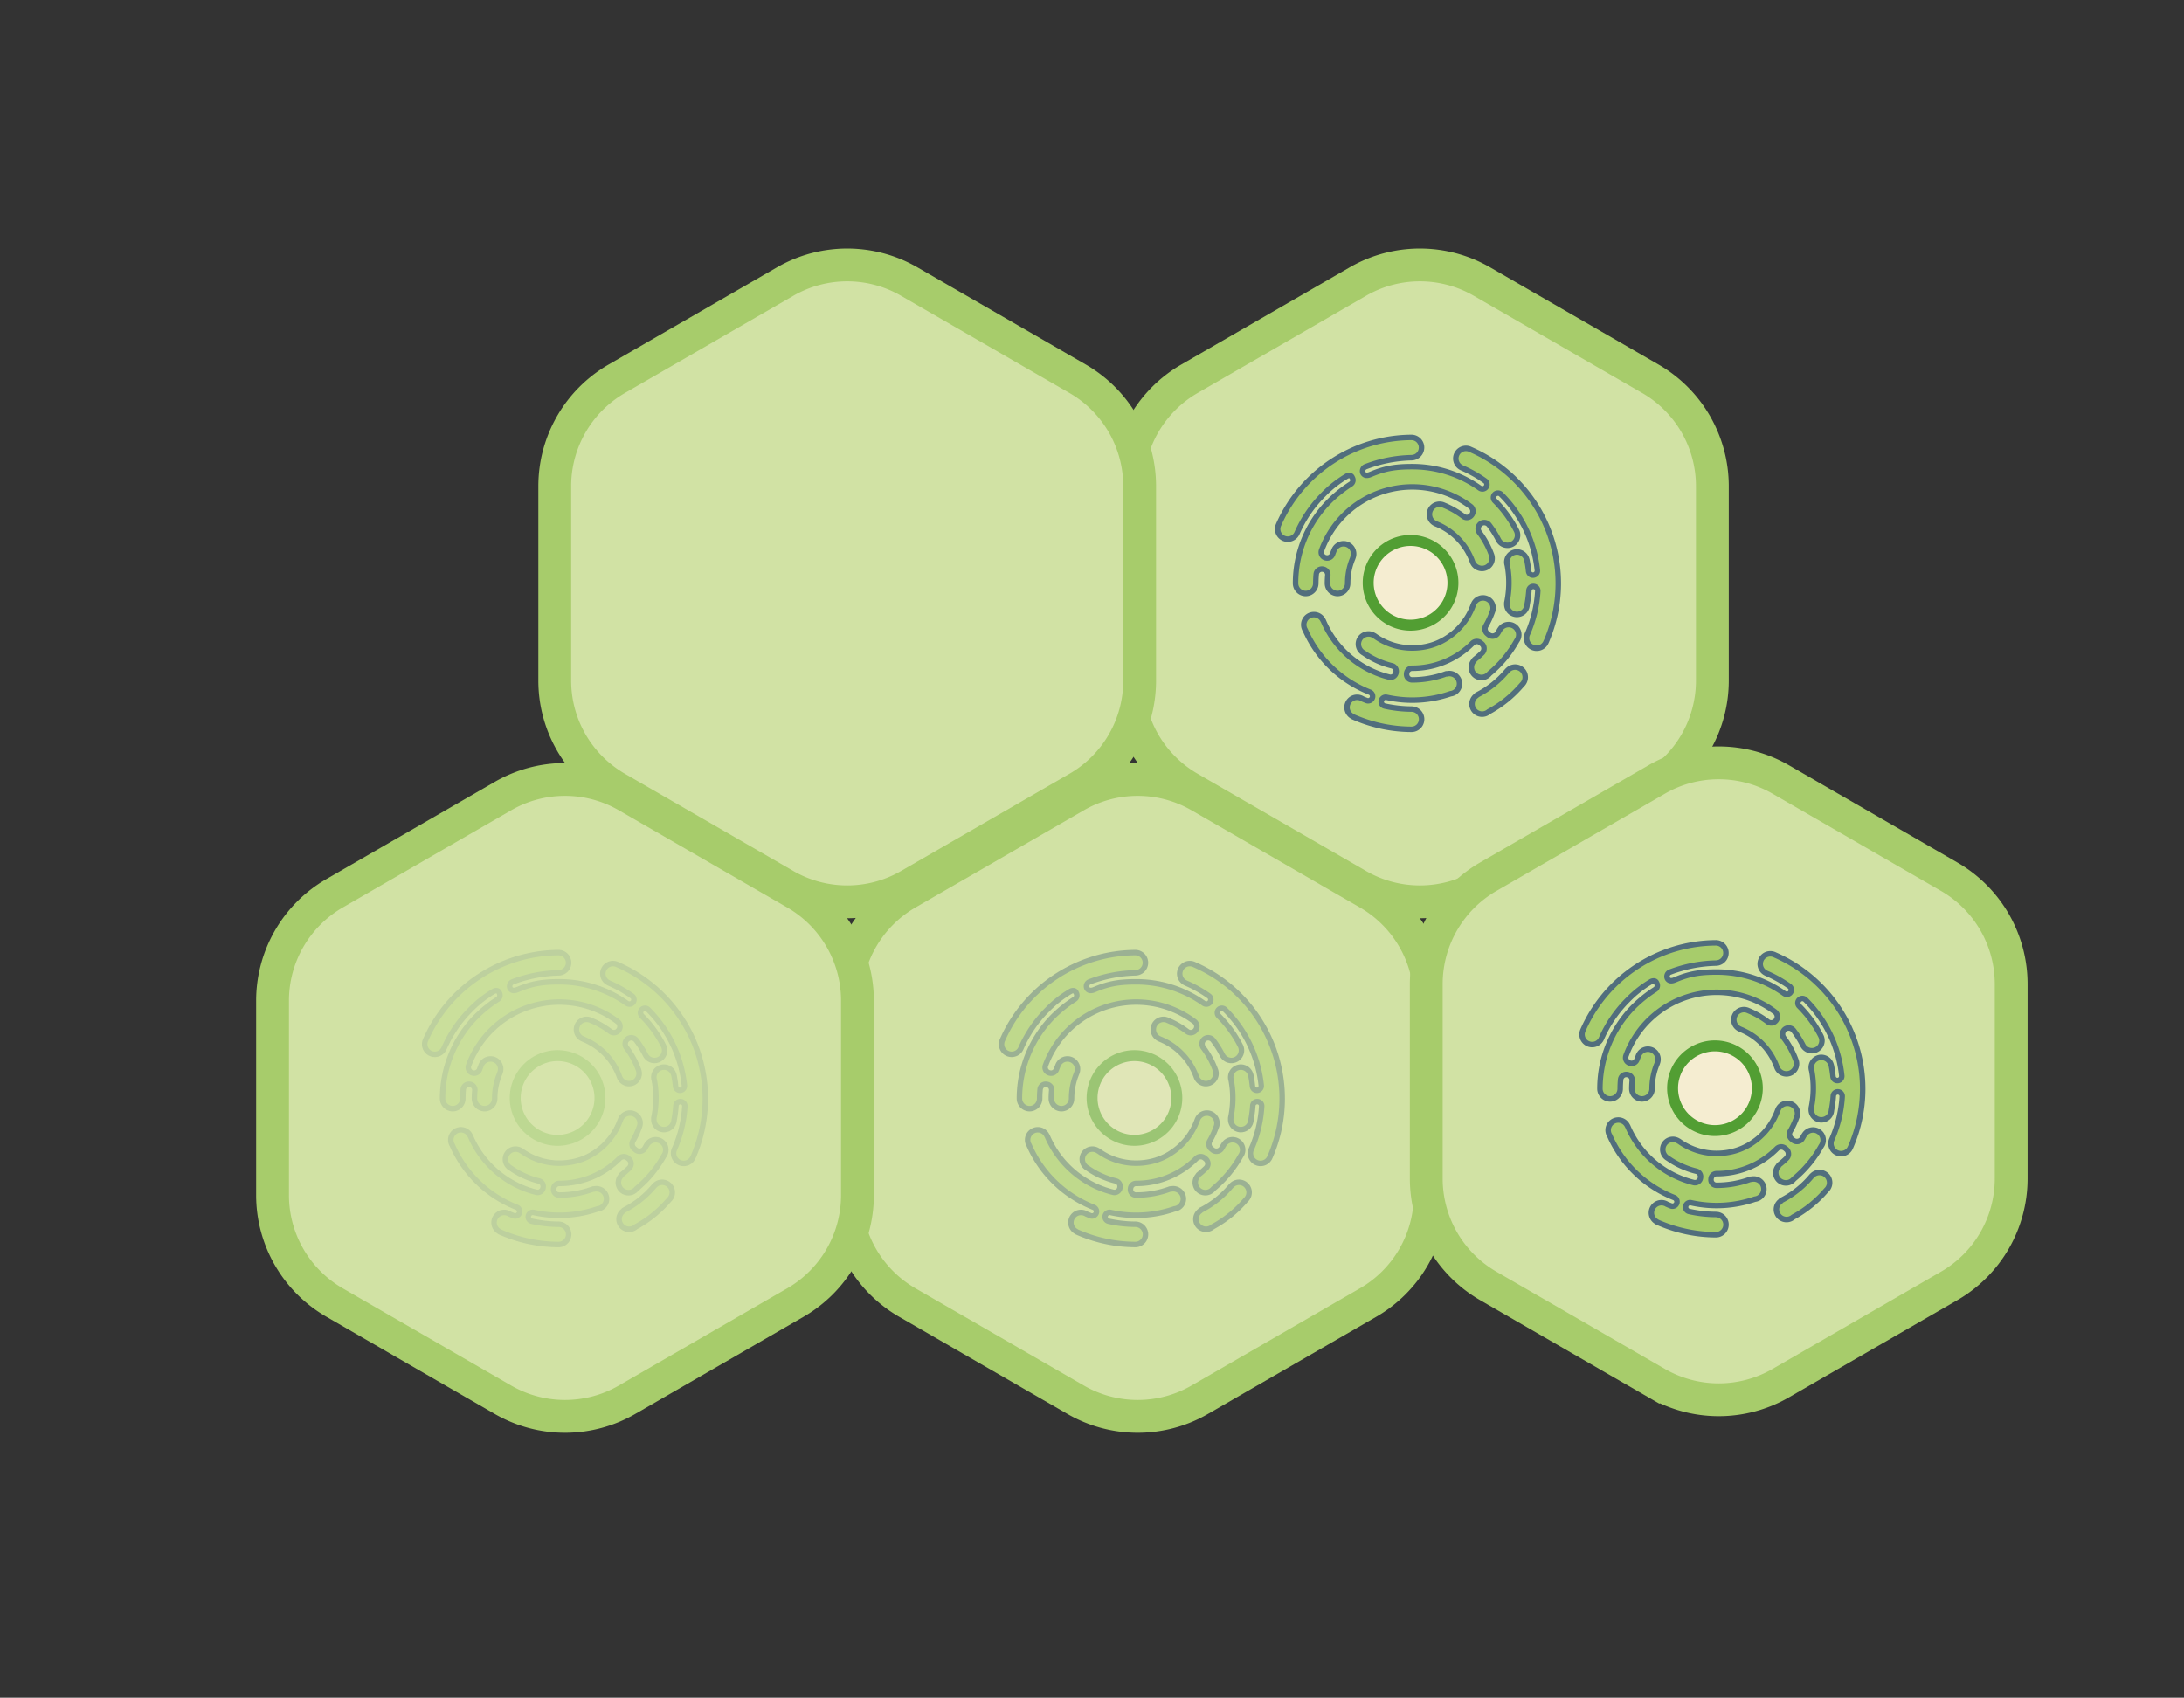 <svg xmlns="http://www.w3.org/2000/svg" width="422.649mm" height="328.599mm" viewBox="0 0 1198.061 931.461">
  <rect x="0" y="0" width="1198.061" height="931.461" fill="#333333" stroke="none"/>
  <title>alle_figuren_v2</title>
  <g id="f24d4db6-a307-4cf3-ab8f-f4a80ad5eed8" data-name="Ebene 1">
    <path d="M939.339,373.416V266.725a68.031,68.031,0,0,0-34.016-58.917L812.927,154.463a68.032,68.032,0,0,0-68.031,0L652.498,207.808a68.031,68.031,0,0,0-34.016,58.917V373.416a68.031,68.031,0,0,0,34.016,58.917l92.397,53.345a68.032,68.032,0,0,0,68.031,0L905.324,432.333A68.031,68.031,0,0,0,939.339,373.416Z" style="fill: #d1e2a4;stroke: #a7cc6b;stroke-miterlimit: 10;stroke-width: 18px"/>
    <path d="M625.172,373.416V266.725a68.031,68.031,0,0,0-34.016-58.917l-92.397-53.345a68.032,68.032,0,0,0-68.031,0l-92.397,53.345a68.031,68.031,0,0,0-34.016,58.917V373.416a68.031,68.031,0,0,0,34.016,58.917l92.397,53.345a68.032,68.032,0,0,0,68.031,0L591.156,432.333A68.031,68.031,0,0,0,625.172,373.416Z" style="fill: #d1e2a4;stroke: #a7cc6b;stroke-miterlimit: 10;stroke-width: 18px"/>
    <path d="M784.532,655.711V549.02a68.031,68.031,0,0,0-34.016-58.917L658.12,436.758a68.031,68.031,0,0,0-68.031,0l-92.397,53.345a68.031,68.031,0,0,0-34.016,58.917V655.711a68.031,68.031,0,0,0,34.016,58.917l92.397,53.345a68.031,68.031,0,0,0,68.031,0l92.397-53.345A68.031,68.031,0,0,0,784.532,655.711Z" style="fill: #d1e2a4;stroke: #a7cc6b;stroke-miterlimit: 10;stroke-width: 18px"/>
    <path d="M470.365,655.711V549.02a68.031,68.031,0,0,0-34.016-58.917L343.952,436.758a68.031,68.031,0,0,0-68.031,0L183.524,490.103a68.031,68.031,0,0,0-34.016,58.917V655.711a68.031,68.031,0,0,0,34.016,58.917l92.397,53.345a68.031,68.031,0,0,0,68.031,0l92.397-53.345A68.031,68.031,0,0,0,470.365,655.711Z" style="fill: #d1e2a4;stroke: #a7cc6b;stroke-miterlimit: 10;stroke-width: 18px"/>
    <path d="M1103.253,646.605V539.914a68.031,68.031,0,0,0-34.016-58.917L976.84,427.652a68.031,68.031,0,0,0-68.031,0l-92.397,53.345a68.031,68.031,0,0,0-34.016,58.917V646.605a68.031,68.031,0,0,0,34.016,58.917l92.397,53.345a68.031,68.031,0,0,0,68.031,0l92.397-53.345A68.031,68.031,0,0,0,1103.253,646.605Z" style="fill: #d1e2a4;stroke: #a7cc6b;stroke-miterlimit: 10;stroke-width: 18px"/>
    <g>
      <g>
        <g>
          <path d="M813.064,391.792a5.553,5.553,0,0,1-3.311-10.013,1.504,1.504,0,0,1,.59-.548,52.651,52.651,0,0,0,16.409-13.148,1.505,1.505,0,0,1,.282-.262,5.554,5.554,0,0,1,9.493,5.087,5.526,5.526,0,0,1-1.667,2.775,63.625,63.625,0,0,1-18.164,14.755,5.539,5.539,0,0,1-3.631,1.354Z" style="fill: #a7cc6b"/>
          <path d="M831.138,367.507a4.054,4.054,0,0,1,2.648,7.124,62.101,62.101,0,0,1-17.96,14.572,4.053,4.053,0,1,1-4.728-6.51l-.067-.129a54.342,54.342,0,0,0,16.874-13.522l.034.029a4.064,4.064,0,0,1,3.198-1.564m0-3a7.11,7.11,0,0,0-5.136,2.22,2.849,2.849,0,0,0-.403.396A51.171,51.171,0,0,1,809.654,379.899a2.989,2.989,0,0,0-1.001.836,7.053,7.053,0,1,0,8.894,10.947,65.108,65.108,0,0,0,18.395-14.955,7.022,7.022,0,0,0,2.039-3.453,7.055,7.055,0,0,0-6.843-8.767Z" style="fill: #516e7d"/>
        </g>
        <g>
          <path d="M842.954,355.664c-.167,0-.336-.007-.507-.022a5.601,5.601,0,0,1-5.026-5.066,5.542,5.542,0,0,1,.568-2.95c.013-.038.027-.075.043-.112l.258-.599a68.422,68.422,0,0,0,5.29-22.609,2.419,2.419,0,0,0-2.375-2.559h-.003a2.447,2.447,0,0,0-2.505,2.258,64.916,64.916,0,0,1-1.021,7.865,5.553,5.553,0,0,1-11.097-.318q0-.245.022-.492a1.395,1.395,0,0,1,.009-.521,52.71,52.71,0,0,0,.236-20.454,5.531,5.531,0,0,1-.214-2.476,5.554,5.554,0,0,1,10.888-.572,1.43,1.43,0,0,1,.104.322c.394,1.985.695,4.01.898,6.019a2.411,2.411,0,0,0,2.408,2.175,2.377,2.377,0,0,0,1.789-.789,2.511,2.511,0,0,0,.611-1.959,68.714,68.714,0,0,0-19.824-41.502,2.476,2.476,0,0,0-1.783-.773,2.457,2.457,0,0,0-2.46,2.463,2.477,2.477,0,0,0,.735,1.753,64.056,64.056,0,0,1,11.896,16.379,5.55,5.55,0,0,1-9.894,5.032,52.695,52.695,0,0,0-5.09-8.103,3.382,3.382,0,0,0-2.708-1.345,3.337,3.337,0,0,0-2.365.978,3.439,3.439,0,0,0-.259,4.493,46.693,46.693,0,0,1,6.587,12.165,5.612,5.612,0,0,1-2.959,7.078,5.55,5.55,0,0,1-7.401-3.073c-.02-.042-.038-.085-.054-.129a35.226,35.226,0,0,0-18.277-20.057q-.892-.419-1.8-.784a1.444,1.444,0,0,1-.204-.102,5.504,5.504,0,0,1-3.14-3.604,5.55,5.55,0,0,1,6.85-6.835,1.477,1.477,0,0,1,.229.068,5.758,5.758,0,0,1,.662.267q1.072.439,2.129.934a47.041,47.041,0,0,1,8.513,5.16,3.166,3.166,0,0,0,1.936.652,3.243,3.243,0,0,0,2.329-.977,3.37,3.37,0,0,0-.298-5.104,53.012,53.012,0,0,0-81.708,24.088,3.115,3.115,0,0,0,2.365,4.129l.155.029a3.183,3.183,0,0,0,.561.051,3.149,3.149,0,0,0,2.937-2.079q.332-.911.703-1.807a5.58,5.58,0,0,1,5.311-3.927c.096,0,.193.003.29.008a5.553,5.553,0,0,1,4.849,7.648,1.343,1.343,0,0,1-.089.312,35.27,35.27,0,0,0-2.769,13.779c0,.048-.002.096-.007.143a5.561,5.561,0,0,1-5.552,5.412c-.125,0-.252-.005-.379-.013a5.616,5.616,0,0,1-5.174-5.649c.003-1.438.074-2.892.208-4.319a3.096,3.096,0,0,0-2.538-3.354l-.148-.027a3.164,3.164,0,0,0-.572-.053,3.122,3.122,0,0,0-3.09,2.799c-.157,1.671-.237,3.374-.237,5.062,0,.048-.002.096-.007.143a5.56,5.56,0,0,1-5.552,5.411c-.127,0-.255-.005-.383-.014a5.607,5.607,0,0,1-5.17-5.631,63.877,63.877,0,0,1,18.761-45.202,71.03,71.03,0,0,1,11.561-9.2,2.639,2.639,0,0,0,.767-3.559c-.018-.036-.034-.071-.049-.107a1.559,1.559,0,0,0-1.615-1.026,2.708,2.708,0,0,0-1.312.334,61.189,61.189,0,0,0-12.829,10.083,68.784,68.784,0,0,0-14.331,20.881c-.014.031-.028.062-.044.092a5.553,5.553,0,0,1-5.171,3.53c-.084,0-.17-.002-.256-.006a5.554,5.554,0,0,1-4.761-7.933c.016-.05.035-.1.057-.149a80.002,80.002,0,0,1,72.689-47.724h.176c.024.001.048.003.072.005v-.003a5.552,5.552,0,0,1,.177,11.093,1.603,1.603,0,0,1-.195.016,74.27,74.27,0,0,0-25.278,4.948,2.585,2.585,0,0,0-1.425,3.473,1.339,1.339,0,0,1,.074.128,2.268,2.268,0,0,0,2.075,1.12,4.246,4.246,0,0,0,1.469-.291l.927-.356c8.156-3.451,14.21-4.108,22.513-4.108a63.823,63.823,0,0,1,37.008,11.763,2.513,2.513,0,0,0,1.462.469,2.46,2.46,0,0,0,2.458-2.653,2.423,2.423,0,0,0-1.012-1.782,68.89,68.89,0,0,0-12.718-7.143,1.513,1.513,0,0,1-.21-.11,5.554,5.554,0,0,1,2.122-10.54c.103-.006.206-.008.308-.008a5.569,5.569,0,0,1,2.54.615A80.155,80.155,0,0,1,848.525,351.243l-.309.719a1.462,1.462,0,0,1-.087.17A5.536,5.536,0,0,1,842.954,355.664Z" style="fill: #a7cc6b"/>
          <path d="M774.36,241.491v.003a4.052,4.052,0,0,1,0,8.101v.008a76.308,76.308,0,0,0-25.795,5.049,4.085,4.085,0,0,0-2.176,5.649l.026.025a3.747,3.747,0,0,0,3.414,1.946,5.713,5.713,0,0,0,1.992-.385l.943-.363c7.715-3.263,13.531-4.008,21.974-4.008a62.333,62.333,0,0,1,36.14,11.486,4.021,4.021,0,0,0,2.33.745,3.96,3.96,0,0,0,2.795-1.148l.002-.002a3.94,3.94,0,0,0-.481-6.008,70.145,70.145,0,0,0-12.996-7.297l.005-.012a4.054,4.054,0,0,1,1.395-7.763q.113-.006.225-.006a4.035,4.035,0,0,1,1.853.449A78.66,78.66,0,0,1,847.143,350.659q-.15.354-.303.706l-.026-.011a4.054,4.054,0,0,1-3.858,2.81c-.124,0-.249-.006-.375-.017a4.053,4.053,0,0,1-3.156-6.028l-.017-.007c.088-.204.177-.408.263-.612a69.819,69.819,0,0,0,5.406-23.105,3.92,3.92,0,0,0-3.843-4.149l-.05-.001-.074-.001a3.92,3.92,0,0,0-3.909,3.658,63.071,63.071,0,0,1-1.018,7.789,4.053,4.053,0,1,1-8.043-.835l-.06-.013a54.362,54.362,0,0,0,.223-21.136,4.053,4.053,0,0,1,3.401-5.357,4.196,4.196,0,0,1,.43-.022,4.054,4.054,0,0,1,3.988,3.329l.034-.007q.58,2.928.876,5.877a3.918,3.918,0,0,0,3.901,3.525l.04-0a3.923,3.923,0,0,0,3.851-4.403A70.221,70.221,0,0,0,824.568,270.241l-.067-.067a3.917,3.917,0,0,0-2.776-1.146,3.957,3.957,0,0,0-2.805,1.162l0,0a3.966,3.966,0,0,0,.019,5.616l.032.032a62.372,62.372,0,0,1,11.585,15.962,4.05,4.05,0,0,1-7.218,3.676,54.079,54.079,0,0,0-5.235-8.334,4.891,4.891,0,0,0-3.9-1.934,4.831,4.831,0,0,0-3.422,1.414,4.937,4.937,0,0,0-.399,6.46,45.188,45.188,0,0,1,6.375,11.775,4.114,4.114,0,0,1-2.149,5.19,4.051,4.051,0,0,1-5.44-2.337l-.005.002a36.712,36.712,0,0,0-19.05-20.905q-.93-.437-1.876-.818l.005-.015a4.053,4.053,0,0,1,2.621-7.666l.001-.003.053.021a4.082,4.082,0,0,1,.543.219q1.058.433,2.101.92a45.4,45.4,0,0,1,8.242,4.996,4.678,4.678,0,0,0,2.846.96,4.763,4.763,0,0,0,3.398-1.425,4.87,4.87,0,0,0-.461-7.351,54.512,54.512,0,0,0-84.024,24.77,4.615,4.615,0,0,0,3.504,6.117l.153.028a4.612,4.612,0,0,0,5.179-2.989q.334-.916.709-1.817a4.054,4.054,0,0,1,3.894-2.93c.071,0,.143.002.214.006a4.053,4.053,0,0,1,3.41,5.862l.044.017a36.885,36.885,0,0,0-2.886,14.362h-.005a4.053,4.053,0,0,1-4.054,4.053q-.139,0-.279-.009a4.11,4.11,0,0,1-3.774-4.149q.005-2.108.202-4.182a4.612,4.612,0,0,0-3.759-4.97l-.15-.028a4.65,4.65,0,0,0-.841-.077,4.604,4.604,0,0,0-4.584,4.158q-.243,2.578-.244,5.203h-.005a4.053,4.053,0,0,1-4.054,4.053q-.14,0-.282-.01a4.107,4.107,0,0,1-3.771-4.133A62.371,62.371,0,0,1,730.506,275.838a69.56,69.56,0,0,1,11.337-9.016,4.105,4.105,0,0,0,1.27-5.479,3.071,3.071,0,0,0-3.003-1.958,4.205,4.205,0,0,0-2.077.543A63.114,63.114,0,0,0,724.909,270.241a70.236,70.236,0,0,0-14.642,21.335l-.012-.005a4.054,4.054,0,0,1-3.833,2.734c-.062,0-.124-.001-.187-.004a4.054,4.054,0,0,1-3.383-5.97l-.017-.007A78.501,78.501,0,0,1,774.164,241.493c.028-.001.055-.002.083-.002l.034.001.079-.001m-0-3h-.015l-.047 0-.051-0c-.052,0-.103.001-.154.003a81.657,81.657,0,0,0-74.001,48.617q-.042.094-.076.19a7.055,7.055,0,0,0,6.086,9.997c.108.005.215.007.322.007a7.056,7.056,0,0,0,6.542-4.416q.024-.049.046-.099a67.276,67.276,0,0,1,14.019-20.428,59.773,59.773,0,0,1,12.532-9.854,1.27,1.27,0,0,1,.548-.124.707.707,0,0,1,.196.023c.003.01.015.034.031.071q.045.109.098.214c.55,1.092-.041,1.489-.264,1.638a72.374,72.374,0,0,0-11.786,9.385,65.371,65.371,0,0,0-19.2,46.26,7.112,7.112,0,0,0,6.568,7.131q.244.016.485.016A7.062,7.062,0,0,0,723.288,320.3q.009-.114.009-.23c0-1.641.078-3.297.231-4.921a1.61,1.61,0,0,1,1.597-1.44,1.66,1.66,0,0,1,.299.028l.15.027a1.603,1.603,0,0,1,1.315,1.737c-.139,1.474-.211,2.974-.215,4.457a7.116,7.116,0,0,0,6.574,7.149q.242.016.48.016a7.062,7.062,0,0,0,7.05-6.823q.009-.114.009-.23a33.777,33.777,0,0,1,2.65-13.197,2.998,2.998,0,0,0,.157-.482,7.053,7.053,0,0,0-6.221-9.56c-.123-.006-.247-.009-.369-.009a7.086,7.086,0,0,0-6.722,4.916c-.244.593-.48,1.199-.7,1.803a1.644,1.644,0,0,1-1.528,1.093,1.618,1.618,0,0,1-.291-.027l-.154-.028a1.615,1.615,0,0,1-1.225-2.14,51.486,51.486,0,0,1,79.39-23.407,1.87,1.87,0,0,1,.173,2.821l-.037.037a1.754,1.754,0,0,1-1.259.529,1.681,1.681,0,0,1-1.026-.345,48.514,48.514,0,0,0-8.787-5.326c-.686-.322-1.412-.641-2.16-.948a7.098,7.098,0,0,0-.731-.295,2.989,2.989,0,0,0-.389-.121,7.053,7.053,0,0,0-4.76,13.235,2.999,2.999,0,0,0,.314.149c.6.243,1.181.496,1.727.753a33.731,33.731,0,0,1,17.503,19.208q.039.108.086.213a7.054,7.054,0,0,0,13.149-5.111,48.196,48.196,0,0,0-6.799-12.555,1.933,1.933,0,0,1,.118-2.526,1.821,1.821,0,0,1,1.308-.542,1.893,1.893,0,0,1,1.515.753,51.228,51.228,0,0,1,4.945,7.872,7.044,7.044,0,0,0,9.019,3.282,7.047,7.047,0,0,0,3.551-9.67,65.462,65.462,0,0,0-12.14-16.728l-.04-.04a.983.983,0,0,1-.288-.692.928.928,0,0,1,.277-.673.963.963,0,0,1,.684-.283.914.914,0,0,1,.658.27l.062.062a67.221,67.221,0,0,1,19.395,40.599,1.021,1.021,0,0,1-.239.805.858.858,0,0,1-.659.288H840.942a.919.919,0,0,1-.926-.825c-.207-2.054-.516-4.127-.918-6.16a3.02,3.02,0,0,0-.155-.526,7.047,7.047,0,0,0-6.809-5.213h-.001a7.221,7.221,0,0,0-.735.038,7.053,7.053,0,0,0-6.007,9.082,51.219,51.219,0,0,1-.247,19.786,2.999,2.999,0,0,0-.05.896q-.013.211-.013.421a7.053,7.053,0,0,0,14.088.508,66.331,66.331,0,0,0,1.027-7.955.922.922,0,0,1,.916-.86l.069.001a.92.92,0,0,1,.662.297.892.892,0,0,1,.241.672,66.918,66.918,0,0,1-5.174,22.116c-.083.196-.167.391-.252.586q-.024.056-.046.113a7.053,7.053,0,0,0,5.702,10.105c.216.019.431.029.643.029a7.03,7.03,0,0,0,6.532-4.389q.056-.104.104-.214.159-.366.315-.733a81.658,81.658,0,0,0-42.626-106.586,7.079,7.079,0,0,0-3.126-.731q-.193,0-.389.011a7.054,7.054,0,0,0-2.76,13.355,2.949,2.949,0,0,0,.339.172,67.37,67.37,0,0,1,12.441,6.985.918.918,0,0,1,.386.682.935.935,0,0,1-.277.75.97.97,0,0,1-.685.281,1.022,1.022,0,0,1-.594-.192,65.333,65.333,0,0,0-37.876-12.04c-8.286,0-14.726.692-23.097,4.226l-.897.345a2.708,2.708,0,0,1-.915.185.808.808,0,0,1-.736-.297q-.036-.072-.077-.142a1.086,1.086,0,0,1,.63-1.382,73.87,73.87,0,0,1,24.761-4.848,3.034,3.034,0,0,0,.321-.022,7.052,7.052,0,0,0-.117-14.079q-.125-.011-.251-.011Z" style="fill: #516e7d"/>
        </g>
        <g>
          <path d="M774.183,400.148a79.559,79.559,0,0,1-30.618-6.292q-.721-.305-1.437-.626a1.495,1.495,0,0,1-.451-.311,5.553,5.553,0,0,1,2.281-10.331c.171-.016.342-.022.511-.022a5.517,5.517,0,0,1,2.952.851l.471.205q.866.366,1.734.705a2.416,2.416,0,0,0,.885.169,2.458,2.458,0,0,0,2.326-1.671l.005-.017a2.466,2.466,0,0,0-1.452-3.073q-.796-.312-1.587-.646a64.24,64.24,0,0,1-33.788-33.406,5.554,5.554,0,1,1,9.728-5.328,1.404,1.404,0,0,1,.2.33,53.189,53.189,0,0,0,36.13,30.812,3.11,3.11,0,0,0,.738.09,3.032,3.032,0,0,0,3.018-2.689l.037-.318a3.025,3.025,0,0,0-2.269-3.278,45.922,45.922,0,0,1-15.517-7.038,5.554,5.554,0,0,1,2.106-10.424q.262-.023.519-.023a5.493,5.493,0,0,1,3.027.898,1.391,1.391,0,0,1,.358.186,35.128,35.128,0,0,0,20.646,6.625,37.654,37.654,0,0,0,7.34-.732,33.265,33.265,0,0,0,11.911-4.907,35.825,35.825,0,0,0,14.091-17.707,1.486,1.486,0,0,1,.125-.264,5.589,5.589,0,0,1,5.295-3.882c.142,0,.287.005.431.016a5.553,5.553,0,0,1,4.575,7.942,1.374,1.374,0,0,1-.053.179,45.958,45.958,0,0,1-3.368,7.177,3.362,3.362,0,0,0,.772,4.275l.723.601a3.329,3.329,0,0,0,2.155.783,3.365,3.365,0,0,0,2.918-1.658q.495-.834.96-1.686a1.468,1.468,0,0,1,.22-.306,5.521,5.521,0,0,1,4.753-2.687,5.665,5.665,0,0,1,1.199.13,5.591,5.591,0,0,1,4.352,5.7,5.526,5.526,0,0,1-1.096,3.046,63.612,63.612,0,0,1-14.958,17.998,5.567,5.567,0,0,1-4.373,2.138h-0a5.552,5.552,0,0,1-4.117-9.284,1.49,1.49,0,0,1,.473-.653c1.392-1.107,2.74-2.294,4.008-3.526a3.298,3.298,0,0,0,1.003-2.521,3.404,3.404,0,0,0-1.221-2.48l-.582-.483a3.326,3.326,0,0,0-2.152-.779,3.407,3.407,0,0,0-2.426,1.011,46.29,46.29,0,0,1-32.96,13.672,3.059,3.059,0,0,0-3.089,2.692l-.035.311a3.046,3.046,0,0,0,.752,2.366,2.968,2.968,0,0,0,2.234,1.008h.138a52.868,52.868,0,0,0,18.382-3.264,1.491,1.491,0,0,1,.52-.093,1.43,1.43,0,0,1,.242.02,5.541,5.541,0,0,1,1.193-.129c.153,0,.307.006.461.019a5.589,5.589,0,0,1,5.075,5.074,5.554,5.554,0,0,1-4.931,5.98,64.473,64.473,0,0,1-34.984,1.963,2.507,2.507,0,0,0-.551-.062,2.459,2.459,0,0,0-2.339,1.677,2.46,2.46,0,0,0,1.8,3.18,69.293,69.293,0,0,0,14.763,1.66,1.55,1.55,0,0,1,.191.013,5.553,5.553,0,0,1-.169,11.098l-.111.002C774.26,400.15,774.202,400.149,774.183,400.148Z" style="fill: #a7cc6b"/>
          <path d="M813.502,329.531c.105 0.0.21.004.317.012a4.053,4.053,0,0,1,3.181,6.089l.048.019a44.452,44.452,0,0,1-3.258,6.943,4.871,4.871,0,0,0,1.11,6.179l.723.602a4.882,4.882,0,0,0,7.322-1.262q.51-.858.987-1.734l.039.021a4.057,4.057,0,0,1,3.617-2.231,4.142,4.142,0,0,1,.881.096,4.054,4.054,0,0,1,2.316,6.456,62.101,62.101,0,0,1-14.792,17.779,4.055,4.055,0,0,1-3.281,1.68,4.121,4.121,0,0,1-.72-.064,4.052,4.052,0,0,1-1.9-7.086l-.091-.114q2.163-1.721,4.12-3.625a4.871,4.871,0,0,0-.303-7.228l-.582-.485a4.845,4.845,0,0,0-3.111-1.126,4.921,4.921,0,0,0-3.488,1.451l-.032.032a44.771,44.771,0,0,1-31.866,13.199h-.046a4.545,4.545,0,0,0-4.534,4.023l-.035.311a4.527,4.527,0,0,0,4.473,5.042l.142 0a54.459,54.459,0,0,0,18.902-3.356l.05.134a4.044,4.044,0,0,1,1.387-.244q.167,0,.338.014a4.053,4.053,0,0,1-.053,8.082,62.967,62.967,0,0,1-34.338,1.977,4.019,4.019,0,0,0-.879-.098,3.958,3.958,0,0,0-.867,7.821,70.605,70.605,0,0,0,15.083,1.696v.007a4.052,4.052,0,0,1,0,8.103v.002l-.049-0-.032.001c-.027,0-.053-.002-.08-.002a78.064,78.064,0,0,1-30.05-6.173q-.708-.3-1.409-.613l.027-.062a4.054,4.054,0,0,1,1.325-7.716q.189-.017.375-.017a4.034,4.034,0,0,1,2.241.676c.2.087.4.177.601.262q.882.373,1.771.721a3.917,3.917,0,0,0,1.431.271,3.965,3.965,0,0,0,3.754-2.711l.001-.002a3.965,3.965,0,0,0-2.327-4.944q-.778-.305-1.55-.632a62.735,62.735,0,0,1-33.043-32.731,4.053,4.053,0,0,1,2.948-6.246,4.193,4.193,0,0,1,.446-.024,4.054,4.054,0,0,1,3.777,2.582l.047-.02a54.689,54.689,0,0,0,37.156,31.685,4.603,4.603,0,0,0,1.093.132,4.535,4.535,0,0,0,4.509-4.021l.036-.317a4.521,4.521,0,0,0-3.402-4.905,44.553,44.553,0,0,1-15.09-6.864,4.054,4.054,0,0,1,1.461-7.647q.192-.018.381-.017a4.034,4.034,0,0,1,2.476.845l.035-.043a36.679,36.679,0,0,0,21.522,6.907,38.996,38.996,0,0,0,7.633-.761,34.932,34.932,0,0,0,12.446-5.127,37.382,37.382,0,0,0,14.673-18.448l.054.021a4.054,4.054,0,0,1,3.958-3.178m.001-3h-0a7.103,7.103,0,0,0-6.676,4.778,2.999,2.999,0,0,0-.156.357,34.336,34.336,0,0,1-13.509,16.969,31.757,31.757,0,0,1-11.376,4.686,36.105,36.105,0,0,1-7.046.703,33.638,33.638,0,0,1-19.77-6.342,3.01,3.01,0,0,0-.566-.321,6.979,6.979,0,0,0-3.697-1.046h-.001q-.323,0-.653.03a7.053,7.053,0,0,0-2.762,13.194,47.422,47.422,0,0,0,15.953,7.219,1.521,1.521,0,0,1,1.133,1.654l-.036.316a1.536,1.536,0,0,1-1.528,1.358,1.61,1.61,0,0,1-.382-.047,51.688,51.688,0,0,1-35.105-29.939,3.012,3.012,0,0,0-.31-.56,7.006,7.006,0,0,0-6.277-3.834,7.235,7.235,0,0,0-.764.041,7.053,7.053,0,0,0-5.292,10.629,65.736,65.736,0,0,0,34.537,34.093q.809.342,1.624.662a.963.963,0,0,1-.333,1.864.923.923,0,0,1-.337-.065q-.851-.333-1.695-.69c-.118-.05-.235-.102-.352-.153l-.007-.003a7.024,7.024,0,0,0-3.651-1.019q-.319,0-.644.029a7.024,7.024,0,0,0-6.387,6.453,7.096,7.096,0,0,0,3.334,6.578,2.999,2.999,0,0,0,.747.476q.728.324,1.462.637a81.064,81.064,0,0,0,31.164,6.41c.047.001.091.002.134.002l.071-.001q.066-0.0.132-.003a7.052,7.052,0,0,0,.216-14.089,3.012,3.012,0,0,0-.323-.019,67.833,67.833,0,0,1-14.443-1.623.958.958,0,0,1,.212-1.893,1.024,1.024,0,0,1,.223.025,65.976,65.976,0,0,0,35.65-1.957,7.054,7.054,0,0,0,6.088-7.572,7.103,7.103,0,0,0-6.449-6.448q-.293-.024-.581-.024a7.07,7.07,0,0,0-1.268.114q-.084-.005-.169-.005a2.991,2.991,0,0,0-1.039.187,51.377,51.377,0,0,1-17.862,3.17l-.135-0a1.491,1.491,0,0,1-1.118-.506,1.527,1.527,0,0,1-.381-1.199l.035-.312a1.548,1.548,0,0,1,1.553-1.36,47.779,47.779,0,0,0,34.033-14.078l.036-.037a1.916,1.916,0,0,1,1.363-.568,1.842,1.842,0,0,1,1.191.431l.582.485a1.878,1.878,0,0,1,.681,1.384,1.819,1.819,0,0,1-.55,1.387c-1.233,1.199-2.544,2.352-3.896,3.429a3,3,0,0,0-.818,1.012A7.053,7.053,0,1,0,818.161,370.599a65.107,65.107,0,0,0,15.146-18.24,7.022,7.022,0,0,0,1.331-3.784,7.052,7.052,0,0,0-7.05-7.406,7.008,7.008,0,0,0-5.978,3.315,2.846,2.846,0,0,0-.312.459c-.298.547-.611,1.097-.931,1.635a1.878,1.878,0,0,1-1.629.925,1.848,1.848,0,0,1-1.195-.435l-.723-.602a1.864,1.864,0,0,1-.434-2.37,47.6,47.6,0,0,0,3.478-7.411q.034-.092.061-.184a7.054,7.054,0,0,0-5.879-9.949c-.182-.014-.364-.021-.543-.021Z" style="fill: #516e7d"/>
        </g>
      </g>
      <path d="M797.021,319.758v0a23.239,23.239,0,0,0-11.62-20.126l0,0a23.239,23.239,0,0,0-23.239,0l0,0a23.239,23.239,0,0,0-11.62,20.126v0A23.239,23.239,0,0,0,762.162,339.884l0,0a23.239,23.239,0,0,0,23.239,0l0,0A23.239,23.239,0,0,0,797.021,319.758Z" style="fill: #f5edd1;stroke: #529e33;stroke-miterlimit: 10;stroke-width: 6px"/>
    </g>
    <g>
      <g>
        <g>
          <path d="M980.042,669.087a5.553,5.553,0,0,1-3.311-10.011,1.504,1.504,0,0,1,.591-.55,52.639,52.639,0,0,0,16.409-13.148,1.474,1.474,0,0,1,.28-.261,5.554,5.554,0,0,1,9.495,5.086,5.541,5.541,0,0,1-1.667,2.776,63.675,63.675,0,0,1-18.165,14.754,5.543,5.543,0,0,1-3.633,1.354Z" style="fill: #a7cc6b"/>
          <path d="M998.117,644.802a4.054,4.054,0,0,1,2.648,7.124,62.103,62.103,0,0,1-17.96,14.572,4.053,4.053,0,1,1-4.728-6.51l-.067-.129a54.342,54.342,0,0,0,16.874-13.522l.034.029a4.064,4.064,0,0,1,3.198-1.564m0-3a7.11,7.11,0,0,0-5.135,2.22,2.848,2.848,0,0,0-.404.397,51.17,51.17,0,0,1-15.945,12.775,3,3,0,0,0-.999.834,7.053,7.053,0,1,0,8.892,10.949,65.11,65.11,0,0,0,18.395-14.955,7.022,7.022,0,0,0,2.039-3.453,7.055,7.055,0,0,0-6.843-8.767Z" style="fill: #516e7d"/>
        </g>
        <g>
          <path d="M1009.934,632.959c-.168,0-.337-.007-.508-.022a5.602,5.602,0,0,1-5.026-5.066,5.545,5.545,0,0,1,.569-2.95,1.094,1.094,0,0,1,.043-.111l.258-.6a68.415,68.415,0,0,0,5.29-22.609,2.42,2.42,0,0,0-2.374-2.559h-.003a2.446,2.446,0,0,0-2.505,2.257,64.885,64.885,0,0,1-1.022,7.866,5.553,5.553,0,0,1-11.097-.318c0-.169.008-.34.024-.512a1.345,1.345,0,0,1,.007-.5,52.701,52.701,0,0,0,.237-20.454,5.536,5.536,0,0,1-.216-2.476,5.555,5.555,0,0,1,10.891-.571,1.455,1.455,0,0,1,.104.321c.394,1.988.695,4.014.896,6.019a2.412,2.412,0,0,0,2.409,2.174,2.377,2.377,0,0,0,1.788-.789,2.509,2.509,0,0,0,.611-1.959,68.729,68.729,0,0,0-19.824-41.502,2.454,2.454,0,0,0-3.527-.051,2.429,2.429,0,0,0-.717,1.74,2.479,2.479,0,0,0,.734,1.753,64.006,64.006,0,0,1,11.896,16.379,5.55,5.55,0,0,1-9.894,5.032,52.734,52.734,0,0,0-5.09-8.103,3.383,3.383,0,0,0-2.708-1.345,3.335,3.335,0,0,0-2.364.978,3.439,3.439,0,0,0-.259,4.494,46.699,46.699,0,0,1,6.587,12.164,5.612,5.612,0,0,1-2.96,7.078,5.55,5.55,0,0,1-7.4-3.07c-.021-.043-.038-.087-.055-.132a35.221,35.221,0,0,0-18.276-20.057c-.595-.279-1.194-.539-1.8-.784a1.552,1.552,0,0,1-.206-.102,5.508,5.508,0,0,1-3.139-3.604,5.551,5.551,0,0,1,6.852-6.836,1.47,1.47,0,0,1,.227.068,5.491,5.491,0,0,1,.664.268q1.069.438,2.126.933a46.942,46.942,0,0,1,8.515,5.16,3.169,3.169,0,0,0,1.937.652,3.241,3.241,0,0,0,2.328-.977,3.372,3.372,0,0,0-.298-5.104,53.012,53.012,0,0,0-81.708,24.089,3.114,3.114,0,0,0,2.365,4.128l.156.029a3.113,3.113,0,0,0,3.496-2.028c.222-.606.456-1.21.703-1.806a5.579,5.579,0,0,1,5.31-3.928c.097,0,.193.003.291.008a5.553,5.553,0,0,1,4.848,7.651,1.398,1.398,0,0,1-.089.31,35.283,35.283,0,0,0-2.768,13.779,1.381,1.381,0,0,1-.007.143,5.561,5.561,0,0,1-5.553,5.412c-.125,0-.251-.005-.379-.013a5.615,5.615,0,0,1-5.174-5.649c.004-1.446.074-2.899.209-4.32a3.096,3.096,0,0,0-2.537-3.353l-.148-.027a3.16,3.16,0,0,0-.572-.053,3.122,3.122,0,0,0-3.09,2.799c-.157,1.671-.237,3.374-.237,5.062a1.381,1.381,0,0,1-.007.143,5.559,5.559,0,0,1-5.551,5.411c-.127,0-.256-.005-.385-.014a5.607,5.607,0,0,1-5.17-5.631,63.873,63.873,0,0,1,18.762-45.202,71.016,71.016,0,0,1,11.561-9.2,2.641,2.641,0,0,0,.767-3.56c-.018-.035-.034-.07-.049-.106a1.558,1.558,0,0,0-1.614-1.026,2.71,2.71,0,0,0-1.312.334,61.192,61.192,0,0,0-12.828,10.083,68.782,68.782,0,0,0-14.33,20.882c-.015.032-.029.063-.046.094a5.554,5.554,0,0,1-5.171,3.528c-.084,0-.169-.002-.254-.006a5.555,5.555,0,0,1-4.76-7.938,1.391,1.391,0,0,1,.056-.146A80,80,0,0,1,941.133,517.288h.176c.024.001.073.002.073.002a5.552,5.552,0,0,1,.177,11.093,1.595,1.595,0,0,1-.195.016,74.273,74.273,0,0,0-25.278,4.948,2.586,2.586,0,0,0-1.427,3.471,1.496,1.496,0,0,1,.076.13,2.266,2.266,0,0,0,2.075,1.12,4.241,4.241,0,0,0,1.469-.291l.927-.356c8.157-3.451,14.211-4.108,22.513-4.108a63.842,63.842,0,0,1,37.008,11.763,2.513,2.513,0,0,0,1.462.469,2.459,2.459,0,0,0,2.458-2.653,2.423,2.423,0,0,0-1.012-1.782,68.967,68.967,0,0,0-12.718-7.143,1.44,1.44,0,0,1-.211-.11,5.554,5.554,0,0,1,2.121-10.54c.104-.006.206-.008.308-.008a5.567,5.567,0,0,1,2.492.591A80.161,80.161,0,0,1,1015.505,628.538l-.309.717a1.437,1.437,0,0,1-.088.173A5.537,5.537,0,0,1,1009.934,632.959Z" style="fill: #a7cc6b"/>
          <path d="M941.34,518.786v.003a4.052,4.052,0,0,1,0,8.101v.008a76.307,76.307,0,0,0-25.795,5.049,4.085,4.085,0,0,0-2.176,5.649l.026.025a3.747,3.747,0,0,0,3.414,1.945,5.713,5.713,0,0,0,1.992-.385l.943-.363c7.715-3.263,13.531-4.008,21.974-4.008a62.333,62.333,0,0,1,36.14,11.486,4.021,4.021,0,0,0,2.33.745,3.96,3.96,0,0,0,2.795-1.148l.002-.002a3.94,3.94,0,0,0-.481-6.008,70.148,70.148,0,0,0-12.996-7.297l.005-.012a4.054,4.054,0,0,1,1.395-7.763q.113-.006.225-.006a4.034,4.034,0,0,1,1.853.449,78.66,78.66,0,0,1,41.136,102.699q-.15.354-.304.706l-.026-.011a4.055,4.055,0,0,1-3.858,2.81q-.185,0-.375-.017a4.053,4.053,0,0,1-3.156-6.028l-.017-.007c.088-.204.177-.408.263-.612a69.819,69.819,0,0,0,5.406-23.104,3.92,3.92,0,0,0-3.843-4.149l-.05-.001-.074-.001a3.92,3.92,0,0,0-3.909,3.658,63.069,63.069,0,0,1-1.018,7.789,4.053,4.053,0,1,1-8.043-.835l-.06-.013a54.363,54.363,0,0,0,.223-21.136,4.053,4.053,0,0,1,3.401-5.357,4.2,4.2,0,0,1,.43-.022,4.054,4.054,0,0,1,3.988,3.329l.034-.007q.58,2.928.876,5.877a3.918,3.918,0,0,0,3.901,3.525l.04-0a3.923,3.923,0,0,0,3.851-4.403A70.222,70.222,0,0,0,991.548,547.536l-.067-.067a3.917,3.917,0,0,0-2.776-1.146,3.957,3.957,0,0,0-2.805,1.162h-0a3.966,3.966,0,0,0,.019,5.616l.032.032a62.376,62.376,0,0,1,11.585,15.962,4.05,4.05,0,0,1-7.218,3.676,54.08,54.08,0,0,0-5.235-8.334,4.891,4.891,0,0,0-3.9-1.934,4.831,4.831,0,0,0-3.422,1.414,4.937,4.937,0,0,0-.399,6.46,45.188,45.188,0,0,1,6.375,11.775,4.114,4.114,0,0,1-2.149,5.19,4.051,4.051,0,0,1-5.44-2.337l-.005.002a36.712,36.712,0,0,0-19.05-20.905q-.93-.437-1.875-.818l.005-.015a4.053,4.053,0,0,1,2.621-7.666l.001-.003.053.021a4.077,4.077,0,0,1,.543.219q1.058.433,2.101.92a45.401,45.401,0,0,1,8.242,4.996,4.678,4.678,0,0,0,2.846.96,4.763,4.763,0,0,0,3.398-1.425,4.87,4.87,0,0,0-.461-7.351,54.512,54.512,0,0,0-84.024,24.77,4.615,4.615,0,0,0,3.504,6.117l.153.028a4.612,4.612,0,0,0,5.179-2.989q.334-.916.709-1.817a4.054,4.054,0,0,1,3.894-2.93q.106,0,.214.006a4.053,4.053,0,0,1,3.41,5.862l.044.017a36.886,36.886,0,0,0-2.886,14.362h-.005A4.053,4.053,0,0,1,900.706,601.419q-.139,0-.279-.009a4.11,4.11,0,0,1-3.774-4.149q.005-2.108.202-4.182a4.612,4.612,0,0,0-3.76-4.97l-.15-.027a4.658,4.658,0,0,0-.841-.077,4.604,4.604,0,0,0-4.584,4.158q-.243,2.578-.244,5.203H887.271a4.053,4.053,0,0,1-4.053,4.053c-.093,0-.188-.003-.282-.01a4.107,4.107,0,0,1-3.771-4.134A62.371,62.371,0,0,1,897.486,553.133a69.558,69.558,0,0,1,11.337-9.016,4.105,4.105,0,0,0,1.27-5.479,3.071,3.071,0,0,0-3.003-1.958,4.206,4.206,0,0,0-2.077.543A63.119,63.119,0,0,0,891.889,547.536a70.238,70.238,0,0,0-14.642,21.336l-.012-.005a4.054,4.054,0,0,1-3.833,2.734c-.062,0-.124-.001-.187-.004a4.054,4.054,0,0,1-3.383-5.97l-.017-.007a78.502,78.502,0,0,1,71.328-46.83c.028-.001.055-.002.083-.002l.034.001.079-.001m-0-3h-.015l-.047 0-.051-0c-.047,0-.094.001-.141.003a81.657,81.657,0,0,0-74.014,48.617q-.041.094-.076.19a7.054,7.054,0,0,0,6.086,9.997c.107.005.215.007.322.007a7.055,7.055,0,0,0,6.542-4.416q.024-.049.046-.099a67.278,67.278,0,0,1,14.019-20.428,59.783,59.783,0,0,1,12.532-9.854,1.272,1.272,0,0,1,.548-.124.708.708,0,0,1,.196.023c.003.01.015.034.031.071q.045.109.098.214c.55,1.092-.041,1.489-.264,1.638a72.377,72.377,0,0,0-11.786,9.385,65.371,65.371,0,0,0-19.2,46.26,7.113,7.113,0,0,0,6.568,7.131c.163.011.325.016.485.016a7.062,7.062,0,0,0,7.05-6.823q.009-.114.009-.231c0-1.641.078-3.297.231-4.921a1.61,1.61,0,0,1,1.597-1.439,1.663,1.663,0,0,1,.299.028l.151.028a1.603,1.603,0,0,1,1.313,1.737c-.139,1.474-.211,2.974-.215,4.457a7.116,7.116,0,0,0,6.574,7.149q.242.016.48.016a7.062,7.062,0,0,0,7.05-6.824q.009-.114.009-.23a33.776,33.776,0,0,1,2.65-13.197,2.996,2.996,0,0,0,.157-.482,7.053,7.053,0,0,0-6.221-9.56c-.123-.006-.246-.01-.369-.01a7.086,7.086,0,0,0-6.722,4.916c-.244.593-.48,1.199-.7,1.803a1.644,1.644,0,0,1-1.528,1.093,1.619,1.619,0,0,1-.291-.027l-.153-.028a1.615,1.615,0,0,1-1.226-2.141,51.486,51.486,0,0,1,79.39-23.407,1.87,1.87,0,0,1,.173,2.821l-.037.037a1.754,1.754,0,0,1-1.259.529,1.681,1.681,0,0,1-1.026-.345,48.519,48.519,0,0,0-8.787-5.326c-.686-.322-1.412-.641-2.16-.948a7.123,7.123,0,0,0-.73-.294,3.003,3.003,0,0,0-.392-.122,7.053,7.053,0,0,0-4.758,13.236,2.997,2.997,0,0,0,.314.149c.6.243,1.18.496,1.727.753a33.731,33.731,0,0,1,17.503,19.208q.04.111.087.216a7.054,7.054,0,0,0,13.148-5.114,48.198,48.198,0,0,0-6.799-12.555,1.933,1.933,0,0,1,.118-2.526,1.821,1.821,0,0,1,1.307-.541,1.893,1.893,0,0,1,1.515.753,51.235,51.235,0,0,1,4.945,7.872,7.043,7.043,0,0,0,9.019,3.282,7.047,7.047,0,0,0,3.551-9.67,65.466,65.466,0,0,0-12.14-16.728,1.027,1.027,0,0,1-.328-.732.928.928,0,0,1,.277-.673.963.963,0,0,1,.684-.283.914.914,0,0,1,.658.27l.051.051a67.222,67.222,0,0,1,19.407,40.611,1.021,1.021,0,0,1-.239.805.858.858,0,0,1-.659.288h-0a.919.919,0,0,1-.926-.825c-.207-2.055-.516-4.127-.918-6.16a3.014,3.014,0,0,0-.155-.526,7.046,7.046,0,0,0-6.809-5.213h-.002a7.216,7.216,0,0,0-.735.038,7.053,7.053,0,0,0-6.007,9.082,51.219,51.219,0,0,1-.247,19.786,2.998,2.998,0,0,0-.049.89q-.013.214-.013.426a7.053,7.053,0,0,0,14.088.509,66.325,66.325,0,0,0,1.027-7.955.922.922,0,0,1,.916-.86l.069.001a.92.92,0,0,1,.662.297.892.892,0,0,1,.241.672,66.918,66.918,0,0,1-5.174,22.116c-.083.196-.168.392-.252.587q-.024.056-.046.112a7.053,7.053,0,0,0,5.702,10.105c.216.019.431.029.643.029a7.03,7.03,0,0,0,6.532-4.389q.056-.104.104-.214.159-.366.315-.733A81.658,81.658,0,0,0,974.26,522.537a7.079,7.079,0,0,0-3.126-.731q-.193,0-.389.011a7.054,7.054,0,0,0-2.76,13.355,2.948,2.948,0,0,0,.339.172,67.37,67.37,0,0,1,12.441,6.985.918.918,0,0,1,.386.682.935.935,0,0,1-.277.75.97.97,0,0,1-.685.281,1.022,1.022,0,0,1-.594-.192,65.333,65.333,0,0,0-37.875-12.04c-8.286,0-14.725.692-23.097,4.226l-.897.345a2.708,2.708,0,0,1-.915.185.808.808,0,0,1-.736-.297q-.036-.072-.076-.142a1.085,1.085,0,0,1,.63-1.382,73.865,73.865,0,0,1,24.761-4.848,3.036,3.036,0,0,0,.321-.022,7.052,7.052,0,0,0-.117-14.079q-.125-.011-.251-.011Z" style="fill: #516e7d"/>
        </g>
        <g>
          <path d="M941.164,677.443a79.583,79.583,0,0,1-30.619-6.291q-.724-.308-1.438-.627a1.485,1.485,0,0,1-.447-.309,5.553,5.553,0,0,1,2.277-10.333c.172-.016.341-.022.508-.022a5.529,5.529,0,0,1,2.955.851l.473.205q.864.366,1.733.705a2.41,2.41,0,0,0,.885.169,2.458,2.458,0,0,0,2.331-1.687l.008-.021a2.467,2.467,0,0,0-1.459-3.053q-.797-.312-1.588-.646a64.239,64.239,0,0,1-33.786-33.406,5.553,5.553,0,1,1,9.722-5.338,1.394,1.394,0,0,1,.205.341,53.182,53.182,0,0,0,36.13,30.812,3.117,3.117,0,0,0,.738.09,3.032,3.032,0,0,0,3.019-2.688l.036-.319a3.023,3.023,0,0,0-2.269-3.277,45.947,45.947,0,0,1-15.517-7.039,5.554,5.554,0,0,1,2.106-10.424c.174-.016.347-.023.518-.023a5.511,5.511,0,0,1,3.028.897,1.41,1.41,0,0,1,.358.187,35.127,35.127,0,0,0,20.646,6.625,37.641,37.641,0,0,0,7.339-.732,33.252,33.252,0,0,0,11.912-4.906,35.825,35.825,0,0,0,14.091-17.708,1.496,1.496,0,0,1,.126-.265,5.592,5.592,0,0,1,5.295-3.881c.143,0,.286.005.432.016a5.553,5.553,0,0,1,4.576,7.94,1.519,1.519,0,0,1-.053.181,46.09,46.09,0,0,1-3.369,7.177,3.359,3.359,0,0,0,.772,4.274l.723.602a3.329,3.329,0,0,0,2.155.783,3.365,3.365,0,0,0,2.918-1.658q.497-.835.958-1.684a1.486,1.486,0,0,1,.222-.308,5.522,5.522,0,0,1,4.753-2.687,5.658,5.658,0,0,1,1.199.13,5.594,5.594,0,0,1,4.353,5.7,5.528,5.528,0,0,1-1.097,3.046,63.602,63.602,0,0,1-14.958,17.998,5.564,5.564,0,0,1-4.372,2.138h0a5.551,5.551,0,0,1-4.118-9.283,1.496,1.496,0,0,1,.473-.654c1.393-1.108,2.741-2.295,4.008-3.526a3.297,3.297,0,0,0,1.004-2.521,3.399,3.399,0,0,0-1.221-2.478l-.583-.486a3.324,3.324,0,0,0-2.15-.778,3.408,3.408,0,0,0-2.427,1.011,46.288,46.288,0,0,1-32.96,13.673h-.002a3.059,3.059,0,0,0-3.087,2.691l-.035.311a3.048,3.048,0,0,0,.752,2.366,2.969,2.969,0,0,0,2.234,1.008h.138a52.869,52.869,0,0,0,18.383-3.264,1.489,1.489,0,0,1,.52-.093,1.439,1.439,0,0,1,.242.02,5.535,5.535,0,0,1,1.193-.129c.152,0,.306.006.461.019a5.585,5.585,0,0,1,5.074,5.074,5.553,5.553,0,0,1-4.932,5.98,64.473,64.473,0,0,1-34.984,1.963,2.499,2.499,0,0,0-.551-.062,2.459,2.459,0,0,0-2.339,1.677,2.46,2.46,0,0,0,1.8,3.18,69.297,69.297,0,0,0,14.763,1.66,1.55,1.55,0,0,1,.191.013,5.553,5.553,0,0,1-.169,11.098c-.011,0-.102.002-.111.002C941.24,677.445,941.182,677.444,941.164,677.443Z" style="fill: #a7cc6b"/>
          <path d="M980.481,606.827q.157,0,.317.012a4.053,4.053,0,0,1,3.181,6.089l.048.019a44.46,44.46,0,0,1-3.258,6.943,4.871,4.871,0,0,0,1.11,6.179l.723.602a4.882,4.882,0,0,0,7.323-1.262q.51-.858.987-1.734l.039.021a4.057,4.057,0,0,1,3.617-2.231,4.141,4.141,0,0,1,.881.096,4.054,4.054,0,0,1,2.316,6.456A62.1,62.1,0,0,1,982.973,645.795a4.055,4.055,0,0,1-3.281,1.68,4.121,4.121,0,0,1-.72-.064,4.052,4.052,0,0,1-1.9-7.086l-.091-.114q2.163-1.721,4.12-3.625a4.871,4.871,0,0,0-.303-7.228l-.582-.485a4.845,4.845,0,0,0-3.111-1.126,4.921,4.921,0,0,0-3.488,1.451l-.032.032A44.771,44.771,0,0,1,941.718,642.431h-.046a4.545,4.545,0,0,0-4.534,4.023l-.035.311a4.527,4.527,0,0,0,4.473,5.042l.141 0a54.457,54.457,0,0,0,18.902-3.356l.05.134a4.044,4.044,0,0,1,1.386-.244q.168,0,.338.014a4.053,4.053,0,0,1-.053,8.082,62.968,62.968,0,0,1-34.338,1.977,4.019,4.019,0,0,0-.879-.098,3.958,3.958,0,0,0-.867,7.821,70.605,70.605,0,0,0,15.083,1.696V667.84a4.052,4.052,0,0,1,0,8.103v.002l-.049-.001-.032.001c-.027,0-.053-.002-.08-.002a78.064,78.064,0,0,1-30.05-6.173q-.708-.3-1.409-.613l.027-.062a4.054,4.054,0,0,1,1.325-7.716q.189-.017.375-.017a4.034,4.034,0,0,1,2.241.676c.2.087.4.177.601.262q.882.373,1.771.721a3.917,3.917,0,0,0,1.431.271,3.965,3.965,0,0,0,3.754-2.711l.001-.002a3.965,3.965,0,0,0-2.327-4.945q-.778-.305-1.55-.631a62.735,62.735,0,0,1-33.043-32.731,4.053,4.053,0,0,1,2.948-6.246,4.172,4.172,0,0,1,.446-.024,4.054,4.054,0,0,1,3.777,2.582l.047-.02a54.689,54.689,0,0,0,37.156,31.685,4.603,4.603,0,0,0,1.093.132,4.535,4.535,0,0,0,4.509-4.021l.036-.317a4.521,4.521,0,0,0-3.402-4.905,44.553,44.553,0,0,1-15.09-6.864,4.054,4.054,0,0,1,1.461-7.647q.192-.018.381-.017a4.035,4.035,0,0,1,2.475.845l.035-.043a36.679,36.679,0,0,0,21.522,6.907,38.997,38.997,0,0,0,7.633-.761,34.932,34.932,0,0,0,12.446-5.127,37.382,37.382,0,0,0,14.673-18.448l.054.021a4.054,4.054,0,0,1,3.958-3.178m0-3h-0a7.103,7.103,0,0,0-6.676,4.778,2.998,2.998,0,0,0-.156.357,34.336,34.336,0,0,1-13.509,16.969,31.757,31.757,0,0,1-11.377,4.686,36.104,36.104,0,0,1-7.046.703,33.638,33.638,0,0,1-19.77-6.342,3.011,3.011,0,0,0-.565-.321,6.98,6.98,0,0,0-3.697-1.046q-.324,0-.655.03a7.053,7.053,0,0,0-2.762,13.194,47.423,47.423,0,0,0,15.953,7.219,1.521,1.521,0,0,1,1.133,1.654l-.036.317a1.536,1.536,0,0,1-1.528,1.358,1.611,1.611,0,0,1-.382-.047A51.689,51.689,0,0,1,894.305,617.396a2.995,2.995,0,0,0-.308-.557,7.006,7.006,0,0,0-6.278-3.838H887.717a7.22,7.22,0,0,0-.763.041,7.053,7.053,0,0,0-5.292,10.629,65.736,65.736,0,0,0,34.537,34.093q.809.342,1.625.662a.967.967,0,0,1,.578,1.196l-.003.008a.96.96,0,0,1-.908.66.923.923,0,0,1-.337-.065q-.851-.333-1.695-.69c-.117-.05-.234-.101-.351-.153l-.008-.003a7.024,7.024,0,0,0-3.652-1.019q-.319,0-.644.029a7.025,7.025,0,0,0-6.386,6.452,7.097,7.097,0,0,0,3.335,6.579,3.001,3.001,0,0,0,.747.475q.728.325,1.462.637a81.054,81.054,0,0,0,31.163,6.41c.047.001.09.002.134.002l.052-0.0.017 0h.012q.098,0,.196-.006a7.052,7.052,0,0,0,.143-14.087,3.021,3.021,0,0,0-.324-.019,67.835,67.835,0,0,1-14.443-1.623.958.958,0,0,1,.212-1.893,1.024,1.024,0,0,1,.224.025,65.977,65.977,0,0,0,35.65-1.957,7.054,7.054,0,0,0,6.088-7.572,7.103,7.103,0,0,0-6.449-6.448c-.195-.016-.389-.024-.581-.024a7.062,7.062,0,0,0-1.267.114q-.084-.005-.169-.005a2.992,2.992,0,0,0-1.039.187,51.376,51.376,0,0,1-17.862,3.17l-.13-0a1.494,1.494,0,0,1-1.122-.506,1.527,1.527,0,0,1-.381-1.199l.035-.312a1.548,1.548,0,0,1,1.553-1.359,47.778,47.778,0,0,0,34.033-14.078l.036-.037a1.916,1.916,0,0,1,1.363-.568h0a1.842,1.842,0,0,1,1.191.431l.583.485a1.878,1.878,0,0,1,.681,1.384,1.819,1.819,0,0,1-.55,1.388c-1.233,1.199-2.544,2.352-3.896,3.429a3,3,0,0,0-.818,1.012,7.053,7.053,0,1,0,10.846,9.017A65.107,65.107,0,0,0,1000.286,629.654a7.023,7.023,0,0,0,1.331-3.783,7.052,7.052,0,0,0-7.05-7.406,7.009,7.009,0,0,0-5.978,3.315,2.843,2.843,0,0,0-.313.46c-.298.547-.611,1.097-.931,1.636a1.878,1.878,0,0,1-1.629.925,1.848,1.848,0,0,1-1.195-.435l-.723-.602a1.864,1.864,0,0,1-.434-2.37,47.613,47.613,0,0,0,3.478-7.411q.034-.092.061-.185a7.054,7.054,0,0,0-5.879-9.949q-.274-.021-.544-.021Z" style="fill: #516e7d"/>
        </g>
      </g>
      <path d="M964,597.053v0a23.239,23.239,0,0,0-11.62-20.126l0,0a23.239,23.239,0,0,0-23.239,0l0,0a23.239,23.239,0,0,0-11.62,20.126v0A23.239,23.239,0,0,0,929.141,617.179l0,0a23.239,23.239,0,0,0,23.239,0l0,0A23.239,23.239,0,0,0,964,597.053Z" style="fill: #f5edd1;stroke: #529e33;stroke-miterlimit: 10;stroke-width: 6px"/>
    </g>
    <g style="opacity: 0.42">
      <g>
        <g>
          <path d="M661.598,674.442a5.553,5.553,0,0,1-3.311-10.011,1.504,1.504,0,0,1,.591-.55,52.639,52.639,0,0,0,16.409-13.148,1.474,1.474,0,0,1,.28-.261,5.554,5.554,0,0,1,9.495,5.086,5.541,5.541,0,0,1-1.667,2.776,63.675,63.675,0,0,1-18.165,14.754,5.543,5.543,0,0,1-3.633,1.354Z" style="fill: #a7cc6b"/>
          <path d="M679.673,650.157a4.054,4.054,0,0,1,2.648,7.124,62.103,62.103,0,0,1-17.96,14.572,4.053,4.053,0,1,1-4.728-6.51l-.067-.129a54.342,54.342,0,0,0,16.874-13.522l.034.029a4.064,4.064,0,0,1,3.198-1.564m0-3a7.11,7.11,0,0,0-5.135,2.22,2.847,2.847,0,0,0-.404.397,51.17,51.17,0,0,1-15.945,12.775,3,3,0,0,0-.999.834,7.053,7.053,0,1,0,8.892,10.949,65.11,65.11,0,0,0,18.395-14.955,7.023,7.023,0,0,0,2.039-3.453,7.055,7.055,0,0,0-6.844-8.767Z" style="fill: #516e7d"/>
        </g>
        <g>
          <path d="M691.491,638.314c-.168,0-.337-.007-.508-.022a5.602,5.602,0,0,1-5.026-5.066,5.545,5.545,0,0,1,.569-2.95,1.089,1.089,0,0,1,.043-.111l.258-.6a68.416,68.416,0,0,0,5.29-22.609,2.42,2.42,0,0,0-2.374-2.559h-.003a2.446,2.446,0,0,0-2.505,2.257,64.881,64.881,0,0,1-1.022,7.866,5.553,5.553,0,0,1-11.097-.318c0-.169.008-.34.024-.512a1.345,1.345,0,0,1,.007-.5,52.701,52.701,0,0,0,.237-20.454,5.536,5.536,0,0,1-.216-2.476,5.555,5.555,0,0,1,10.891-.571,1.454,1.454,0,0,1,.104.321c.394,1.988.695,4.014.896,6.019a2.412,2.412,0,0,0,2.409,2.174,2.377,2.377,0,0,0,1.788-.789,2.509,2.509,0,0,0,.611-1.959,68.729,68.729,0,0,0-19.824-41.502,2.454,2.454,0,0,0-3.527-.051,2.429,2.429,0,0,0-.717,1.74,2.479,2.479,0,0,0,.734,1.753A64.006,64.006,0,0,1,680.43,573.773a5.55,5.55,0,0,1-9.894,5.032,52.734,52.734,0,0,0-5.09-8.103,3.383,3.383,0,0,0-2.708-1.345,3.335,3.335,0,0,0-2.364.978,3.439,3.439,0,0,0-.259,4.494,46.698,46.698,0,0,1,6.587,12.164,5.612,5.612,0,0,1-2.96,7.078,5.55,5.55,0,0,1-7.4-3.07c-.021-.043-.038-.087-.055-.132a35.221,35.221,0,0,0-18.276-20.057c-.595-.279-1.194-.539-1.8-.784a1.554,1.554,0,0,1-.206-.102,5.508,5.508,0,0,1-3.139-3.604,5.551,5.551,0,0,1,6.852-6.836,1.47,1.47,0,0,1,.227.068,5.491,5.491,0,0,1,.664.268q1.069.438,2.126.933a46.942,46.942,0,0,1,8.515,5.16,3.17,3.17,0,0,0,1.937.652,3.241,3.241,0,0,0,2.328-.977,3.372,3.372,0,0,0-.298-5.104,53.012,53.012,0,0,0-81.708,24.089,3.114,3.114,0,0,0,2.365,4.128l.156.029a3.113,3.113,0,0,0,3.496-2.028c.222-.606.456-1.21.703-1.806a5.579,5.579,0,0,1,5.31-3.928c.097,0,.193.003.291.008a5.553,5.553,0,0,1,4.848,7.651,1.398,1.398,0,0,1-.089.31A35.283,35.283,0,0,0,587.821,602.72a1.378,1.378,0,0,1-.007.143,5.561,5.561,0,0,1-5.553,5.412c-.125,0-.251-.005-.379-.013a5.615,5.615,0,0,1-5.174-5.649c.004-1.446.074-2.899.209-4.32a3.096,3.096,0,0,0-2.537-3.353l-.148-.027a3.159,3.159,0,0,0-.572-.053,3.122,3.122,0,0,0-3.09,2.799c-.157,1.671-.237,3.374-.237,5.062a1.381,1.381,0,0,1-.007.143,5.559,5.559,0,0,1-5.551,5.411c-.127,0-.256-.005-.385-.014a5.607,5.607,0,0,1-5.17-5.631A63.873,63.873,0,0,1,577.982,557.427a71.016,71.016,0,0,1,11.561-9.2,2.641,2.641,0,0,0,.767-3.56c-.018-.035-.034-.07-.049-.106a1.558,1.558,0,0,0-1.614-1.026,2.71,2.71,0,0,0-1.312.334,61.192,61.192,0,0,0-12.828,10.083,68.782,68.782,0,0,0-14.33,20.882c-.015.032-.029.063-.046.094a5.554,5.554,0,0,1-5.171,3.528c-.084,0-.169-.002-.254-.006a5.555,5.555,0,0,1-4.76-7.938,1.391,1.391,0,0,1,.056-.145,80,80,0,0,1,72.688-47.724h.176c.024.001.073.002.073.002a5.552,5.552,0,0,1,.177,11.093,1.597,1.597,0,0,1-.195.016,74.274,74.274,0,0,0-25.278,4.948,2.586,2.586,0,0,0-1.427,3.471,1.5,1.5,0,0,1,.076.13,2.266,2.266,0,0,0,2.075,1.12,4.241,4.241,0,0,0,1.469-.291l.927-.356c8.157-3.451,14.211-4.108,22.513-4.108a63.842,63.842,0,0,1,37.008,11.763,2.513,2.513,0,0,0,1.462.469,2.459,2.459,0,0,0,2.458-2.653,2.423,2.423,0,0,0-1.012-1.782,68.968,68.968,0,0,0-12.718-7.143,1.44,1.44,0,0,1-.211-.11,5.554,5.554,0,0,1,2.121-10.54c.104-.006.206-.008.308-.008a5.567,5.567,0,0,1,2.492.591,80.161,80.161,0,0,1,41.879,104.641l-.309.717a1.437,1.437,0,0,1-.088.173A5.537,5.537,0,0,1,691.491,638.314Z" style="fill: #a7cc6b"/>
          <path d="M622.896,524.141v.003a4.052,4.052,0,0,1,0,8.101v.008a76.307,76.307,0,0,0-25.795,5.049,4.085,4.085,0,0,0-2.176,5.649l.026.025a3.747,3.747,0,0,0,3.414,1.945,5.713,5.713,0,0,0,1.992-.385l.943-.363c7.715-3.263,13.531-4.008,21.974-4.008a62.333,62.333,0,0,1,36.14,11.486,4.021,4.021,0,0,0,2.33.745,3.96,3.96,0,0,0,2.795-1.148l.002-.002a3.94,3.94,0,0,0-.481-6.008,70.148,70.148,0,0,0-12.996-7.297l.005-.012a4.054,4.054,0,0,1,1.395-7.763q.113-.006.225-.006a4.034,4.034,0,0,1,1.853.449A78.66,78.66,0,0,1,695.679,633.309q-.15.354-.304.706l-.026-.011a4.055,4.055,0,0,1-3.858,2.81q-.185,0-.375-.017a4.053,4.053,0,0,1-3.156-6.028l-.017-.007c.088-.204.177-.408.263-.612a69.819,69.819,0,0,0,5.406-23.104,3.92,3.92,0,0,0-3.843-4.149l-.05-.001-.074-.001a3.92,3.92,0,0,0-3.909,3.658,63.067,63.067,0,0,1-1.018,7.789,4.053,4.053,0,1,1-8.043-.835l-.06-.013a54.363,54.363,0,0,0,.223-21.136,4.053,4.053,0,0,1,3.401-5.357,4.2,4.2,0,0,1,.43-.022,4.054,4.054,0,0,1,3.988,3.329l.034-.007q.58,2.928.876,5.877a3.918,3.918,0,0,0,3.901,3.525l.04-0a3.923,3.923,0,0,0,3.851-4.403,70.222,70.222,0,0,0-20.256-42.408l-.067-.067A3.917,3.917,0,0,0,670.26,551.678a3.957,3.957,0,0,0-2.805,1.162H667.455a3.966,3.966,0,0,0,.019,5.616l.032.032A62.375,62.375,0,0,1,679.092,574.45a4.05,4.05,0,0,1-7.218,3.676,54.08,54.08,0,0,0-5.235-8.334,4.891,4.891,0,0,0-3.9-1.934,4.831,4.831,0,0,0-3.422,1.414,4.937,4.937,0,0,0-.399,6.46,45.188,45.188,0,0,1,6.375,11.775,4.114,4.114,0,0,1-2.149,5.19,4.051,4.051,0,0,1-5.44-2.337l-.005.002a36.712,36.712,0,0,0-19.05-20.905q-.93-.437-1.875-.818l.005-.015a4.053,4.053,0,0,1,2.621-7.666l.001-.003.053.021a4.079,4.079,0,0,1,.543.219q1.058.433,2.101.92a45.401,45.401,0,0,1,8.242,4.996,4.678,4.678,0,0,0,2.846.96,4.763,4.763,0,0,0,3.398-1.425,4.87,4.87,0,0,0-.461-7.351,54.512,54.512,0,0,0-84.024,24.77,4.615,4.615,0,0,0,3.504,6.117l.153.028a4.612,4.612,0,0,0,5.179-2.989q.334-.916.709-1.817a4.054,4.054,0,0,1,3.894-2.93q.106,0,.214.006a4.053,4.053,0,0,1,3.41,5.862l.044.017a36.886,36.886,0,0,0-2.886,14.362h-.005a4.053,4.053,0,0,1-4.054,4.053q-.139,0-.279-.009a4.11,4.11,0,0,1-3.774-4.149q.005-2.108.202-4.182a4.612,4.612,0,0,0-3.76-4.97l-.15-.027a4.657,4.657,0,0,0-.841-.077,4.604,4.604,0,0,0-4.584,4.158q-.243,2.578-.244,5.203h-.005a4.053,4.053,0,0,1-4.053,4.053c-.093,0-.188-.003-.282-.01a4.107,4.107,0,0,1-3.771-4.134,62.371,62.371,0,0,1,18.322-44.143,69.558,69.558,0,0,1,11.337-9.016,4.105,4.105,0,0,0,1.27-5.479,3.071,3.071,0,0,0-3.003-1.958,4.206,4.206,0,0,0-2.077.543,63.12,63.12,0,0,0-13.124,10.313,70.238,70.238,0,0,0-14.642,21.336l-.012-.005a4.054,4.054,0,0,1-3.833,2.734c-.062,0-.124-.001-.187-.004a4.054,4.054,0,0,1-3.383-5.97l-.017-.007a78.502,78.502,0,0,1,71.328-46.83c.028-.001.055-.002.083-.002l.034.001.079-.001m-0-3h-.015l-.047 0-.051-0c-.047,0-.094.001-.141.003a81.657,81.657,0,0,0-74.014,48.617q-.041.094-.076.19a7.054,7.054,0,0,0,6.086,9.997c.107.005.215.007.322.007a7.055,7.055,0,0,0,6.542-4.416q.024-.049.046-.099a67.278,67.278,0,0,1,14.019-20.428,59.784,59.784,0,0,1,12.532-9.854,1.272,1.272,0,0,1,.548-.124.709.709,0,0,1,.196.023c.003.01.015.034.031.071q.045.109.098.214c.55,1.092-.041,1.489-.264,1.638a72.377,72.377,0,0,0-11.786,9.385,65.371,65.371,0,0,0-19.2,46.26,7.113,7.113,0,0,0,6.568,7.131c.163.011.325.016.485.016a7.062,7.062,0,0,0,7.05-6.823q.009-.114.009-.231c0-1.641.078-3.297.231-4.921a1.61,1.61,0,0,1,1.597-1.439,1.663,1.663,0,0,1,.299.028l.151.028a1.603,1.603,0,0,1,1.313,1.737c-.139,1.474-.211,2.974-.215,4.457a7.116,7.116,0,0,0,6.574,7.149q.242.016.48.016a7.062,7.062,0,0,0,7.05-6.824q.009-.114.009-.23a33.776,33.776,0,0,1,2.65-13.197,2.996,2.996,0,0,0,.157-.482,7.053,7.053,0,0,0-6.221-9.56c-.123-.006-.246-.01-.369-.01a7.086,7.086,0,0,0-6.722,4.916c-.244.593-.48,1.199-.7,1.803a1.644,1.644,0,0,1-1.528,1.093,1.618,1.618,0,0,1-.291-.027l-.153-.028a1.615,1.615,0,0,1-1.226-2.141,51.486,51.486,0,0,1,79.39-23.407,1.87,1.87,0,0,1,.173,2.821l-.037.037a1.754,1.754,0,0,1-1.259.529,1.681,1.681,0,0,1-1.026-.345,48.519,48.519,0,0,0-8.787-5.326c-.686-.322-1.412-.641-2.16-.948a7.121,7.121,0,0,0-.73-.294,3.003,3.003,0,0,0-.392-.122,7.053,7.053,0,0,0-4.758,13.236,2.996,2.996,0,0,0,.314.149c.6.243,1.18.496,1.727.753a33.731,33.731,0,0,1,17.503,19.208q.04.111.087.216a7.054,7.054,0,0,0,13.148-5.114,48.198,48.198,0,0,0-6.799-12.555,1.933,1.933,0,0,1,.118-2.526,1.821,1.821,0,0,1,1.308-.542,1.893,1.893,0,0,1,1.515.753,51.234,51.234,0,0,1,4.945,7.872,7.044,7.044,0,0,0,9.019,3.282,7.047,7.047,0,0,0,3.551-9.67,65.466,65.466,0,0,0-12.14-16.728,1.027,1.027,0,0,1-.328-.732.928.928,0,0,1,.277-.673.963.963,0,0,1,.684-.283.914.914,0,0,1,.658.27l.051.051a67.222,67.222,0,0,1,19.407,40.611,1.021,1.021,0,0,1-.239.805.858.858,0,0,1-.659.288h-0a.919.919,0,0,1-.926-.825c-.207-2.055-.516-4.127-.918-6.16a3.013,3.013,0,0,0-.155-.526,7.046,7.046,0,0,0-6.809-5.214H680.668a7.216,7.216,0,0,0-.735.038,7.053,7.053,0,0,0-6.007,9.082,51.219,51.219,0,0,1-.247,19.786,2.999,2.999,0,0,0-.049.89q-.013.214-.013.426a7.053,7.053,0,0,0,14.088.509,66.325,66.325,0,0,0,1.027-7.955.922.922,0,0,1,.916-.86l.069.001a.92.92,0,0,1,.662.297.892.892,0,0,1,.241.672,66.918,66.918,0,0,1-5.174,22.116c-.083.196-.168.392-.252.587q-.024.056-.046.112a7.053,7.053,0,0,0,5.702,10.105c.216.019.431.029.643.029a7.03,7.03,0,0,0,6.532-4.389q.056-.104.104-.214.159-.366.315-.733a81.658,81.658,0,0,0-42.626-106.586,7.079,7.079,0,0,0-3.126-.731q-.193,0-.389.011a7.054,7.054,0,0,0-2.76,13.355,2.947,2.947,0,0,0,.339.172,67.371,67.371,0,0,1,12.441,6.985.918.918,0,0,1,.386.682.935.935,0,0,1-.277.75.97.97,0,0,1-.685.281,1.022,1.022,0,0,1-.594-.192,65.333,65.333,0,0,0-37.875-12.04c-8.286,0-14.725.692-23.097,4.226l-.897.345a2.708,2.708,0,0,1-.915.185.808.808,0,0,1-.736-.297q-.036-.072-.076-.142a1.085,1.085,0,0,1,.63-1.382,73.866,73.866,0,0,1,24.761-4.848,3.039,3.039,0,0,0,.321-.022,7.052,7.052,0,0,0-.117-14.079q-.125-.011-.251-.011Z" style="fill: #516e7d"/>
        </g>
        <g>
          <path d="M622.72,682.798a79.582,79.582,0,0,1-30.619-6.291q-.724-.308-1.438-.627a1.486,1.486,0,0,1-.447-.309,5.553,5.553,0,0,1,2.277-10.333c.172-.016.341-.022.508-.022a5.529,5.529,0,0,1,2.955.851l.473.205q.864.366,1.733.705a2.409,2.409,0,0,0,.885.169,2.458,2.458,0,0,0,2.331-1.687l.008-.021a2.467,2.467,0,0,0-1.459-3.053q-.797-.312-1.588-.646a64.239,64.239,0,0,1-33.786-33.406,5.553,5.553,0,1,1,9.722-5.338,1.394,1.394,0,0,1,.205.341,53.182,53.182,0,0,0,36.13,30.812,3.117,3.117,0,0,0,.738.09,3.032,3.032,0,0,0,3.019-2.688l.036-.319a3.023,3.023,0,0,0-2.269-3.277,45.948,45.948,0,0,1-15.517-7.039,5.554,5.554,0,0,1,2.106-10.424c.174-.016.347-.023.518-.023a5.511,5.511,0,0,1,3.028.897,1.411,1.411,0,0,1,.358.187,35.127,35.127,0,0,0,20.645,6.625,37.641,37.641,0,0,0,7.339-.732,33.252,33.252,0,0,0,11.912-4.906,35.825,35.825,0,0,0,14.091-17.708,1.495,1.495,0,0,1,.126-.265,5.592,5.592,0,0,1,5.295-3.881c.143,0,.286.005.432.016a5.553,5.553,0,0,1,4.576,7.94,1.521,1.521,0,0,1-.053.181,46.091,46.091,0,0,1-3.369,7.177,3.359,3.359,0,0,0,.772,4.274l.723.602a3.329,3.329,0,0,0,2.155.783,3.365,3.365,0,0,0,2.918-1.658q.497-.835.958-1.684a1.487,1.487,0,0,1,.222-.308,5.522,5.522,0,0,1,4.753-2.687,5.658,5.658,0,0,1,1.199.13,5.594,5.594,0,0,1,4.353,5.7,5.528,5.528,0,0,1-1.097,3.046,63.601,63.601,0,0,1-14.958,17.998,5.564,5.564,0,0,1-4.372,2.138h0a5.551,5.551,0,0,1-4.118-9.283,1.496,1.496,0,0,1,.473-.654c1.393-1.108,2.741-2.295,4.008-3.526a3.297,3.297,0,0,0,1.004-2.521,3.399,3.399,0,0,0-1.221-2.478l-.583-.486a3.324,3.324,0,0,0-2.15-.778,3.408,3.408,0,0,0-2.427,1.011,46.288,46.288,0,0,1-32.96,13.673h-.002a3.059,3.059,0,0,0-3.087,2.691l-.035.311a3.048,3.048,0,0,0,.752,2.366,2.969,2.969,0,0,0,2.234,1.008h.138a52.869,52.869,0,0,0,18.383-3.264,1.489,1.489,0,0,1,.52-.093,1.438,1.438,0,0,1,.242.02,5.535,5.535,0,0,1,1.193-.129c.152,0,.306.006.461.019a5.585,5.585,0,0,1,5.074,5.074,5.553,5.553,0,0,1-4.932,5.98,64.473,64.473,0,0,1-34.984,1.963,2.499,2.499,0,0,0-.551-.062,2.459,2.459,0,0,0-2.339,1.677,2.46,2.46,0,0,0,1.8,3.18,69.297,69.297,0,0,0,14.763,1.66,1.55,1.55,0,0,1,.191.013,5.553,5.553,0,0,1-.169,11.098c-.011,0-.102.002-.111.002C622.796,682.8,622.739,682.799,622.72,682.798Z" style="fill: #a7cc6b"/>
          <path d="M662.037,612.181q.157,0,.317.012a4.053,4.053,0,0,1,3.181,6.089l.048.019a44.459,44.459,0,0,1-3.258,6.943,4.871,4.871,0,0,0,1.11,6.179l.723.602a4.882,4.882,0,0,0,7.323-1.262q.51-.858.987-1.734l.039.021a4.057,4.057,0,0,1,3.617-2.231,4.141,4.141,0,0,1,.881.096,4.054,4.054,0,0,1,2.316,6.456,62.1,62.1,0,0,1-14.792,17.779,4.055,4.055,0,0,1-3.281,1.68,4.121,4.121,0,0,1-.72-.064,4.052,4.052,0,0,1-1.9-7.086l-.091-.114q2.163-1.721,4.12-3.625a4.871,4.871,0,0,0-.303-7.228l-.582-.485a4.845,4.845,0,0,0-3.111-1.126,4.921,4.921,0,0,0-3.488,1.451l-.032.032a44.771,44.771,0,0,1-31.866,13.199h-.046a4.545,4.545,0,0,0-4.534,4.023l-.035.311a4.527,4.527,0,0,0,4.473,5.042l.141 0a54.457,54.457,0,0,0,18.902-3.356l.05.134a4.045,4.045,0,0,1,1.386-.244q.168,0,.338.014a4.053,4.053,0,0,1-.053,8.082,62.968,62.968,0,0,1-34.338,1.977,4.019,4.019,0,0,0-.879-.098,3.958,3.958,0,0,0-.867,7.821,70.606,70.606,0,0,0,15.083,1.695v.007a4.052,4.052,0,0,1,0,8.103v.002l-.049-.001-.032.001c-.027,0-.053-.002-.08-.002a78.064,78.064,0,0,1-30.05-6.173q-.708-.3-1.409-.613l.027-.062a4.054,4.054,0,0,1,1.325-7.716q.189-.017.375-.017a4.034,4.034,0,0,1,2.241.676c.2.087.4.177.601.262q.882.373,1.771.721a3.917,3.917,0,0,0,1.431.271,3.965,3.965,0,0,0,3.754-2.711l.001-.002a3.965,3.965,0,0,0-2.327-4.945q-.778-.305-1.55-.631a62.735,62.735,0,0,1-33.043-32.731,4.053,4.053,0,0,1,2.948-6.246,4.175,4.175,0,0,1,.446-.024,4.054,4.054,0,0,1,3.777,2.582l.047-.02a54.689,54.689,0,0,0,37.156,31.685,4.603,4.603,0,0,0,1.093.132,4.535,4.535,0,0,0,4.509-4.021l.036-.317a4.521,4.521,0,0,0-3.402-4.905,44.553,44.553,0,0,1-15.09-6.864,4.054,4.054,0,0,1,1.461-7.647q.192-.018.381-.017a4.035,4.035,0,0,1,2.475.845l.035-.043a36.679,36.679,0,0,0,21.522,6.907,38.997,38.997,0,0,0,7.633-.761,34.932,34.932,0,0,0,12.446-5.127,37.382,37.382,0,0,0,14.673-18.448l.054.021a4.054,4.054,0,0,1,3.958-3.178m0-3h-0a7.103,7.103,0,0,0-6.676,4.778,3,3,0,0,0-.156.357,34.336,34.336,0,0,1-13.509,16.969,31.757,31.757,0,0,1-11.377,4.686,36.103,36.103,0,0,1-7.046.703,33.638,33.638,0,0,1-19.77-6.342,3.011,3.011,0,0,0-.565-.321,6.98,6.98,0,0,0-3.697-1.046q-.324,0-.655.03a7.053,7.053,0,0,0-2.762,13.194,47.423,47.423,0,0,0,15.953,7.219,1.521,1.521,0,0,1,1.133,1.654l-.036.317a1.536,1.536,0,0,1-1.528,1.358,1.61,1.61,0,0,1-.382-.047A51.689,51.689,0,0,1,575.861,622.751a2.996,2.996,0,0,0-.308-.557,7.006,7.006,0,0,0-6.278-3.838h-.001a7.223,7.223,0,0,0-.763.041A7.053,7.053,0,0,0,563.219,629.027a65.736,65.736,0,0,0,34.537,34.093q.809.342,1.625.662a.967.967,0,0,1,.578,1.196l-.003.008a.96.96,0,0,1-.908.66.923.923,0,0,1-.337-.065q-.851-.333-1.696-.69c-.117-.05-.234-.101-.351-.153l-.008-.003a7.024,7.024,0,0,0-3.652-1.019q-.319,0-.644.029a7.025,7.025,0,0,0-6.386,6.452,7.097,7.097,0,0,0,3.335,6.579,3.001,3.001,0,0,0,.747.475q.728.325,1.462.637a81.054,81.054,0,0,0,31.163,6.41c.047.001.09.002.134.002l.052-0.0.017 0h.012q.098,0,.196-.006a7.052,7.052,0,0,0,.143-14.087,3.021,3.021,0,0,0-.324-.019,67.835,67.835,0,0,1-14.443-1.623.958.958,0,0,1,.212-1.893,1.025,1.025,0,0,1,.224.025,65.977,65.977,0,0,0,35.65-1.957,7.054,7.054,0,0,0,6.088-7.572,7.103,7.103,0,0,0-6.449-6.448c-.195-.016-.389-.024-.581-.024a7.062,7.062,0,0,0-1.267.114q-.084-.005-.169-.005a2.992,2.992,0,0,0-1.039.187,51.376,51.376,0,0,1-17.862,3.17l-.13-0a1.494,1.494,0,0,1-1.122-.506,1.527,1.527,0,0,1-.381-1.199l.035-.312a1.548,1.548,0,0,1,1.553-1.359,47.778,47.778,0,0,0,34.033-14.078l.036-.037a1.916,1.916,0,0,1,1.363-.568h0a1.841,1.841,0,0,1,1.191.431l.583.485a1.878,1.878,0,0,1,.681,1.384,1.819,1.819,0,0,1-.55,1.388c-1.233,1.199-2.544,2.352-3.896,3.429a3,3,0,0,0-.818,1.012,7.053,7.053,0,1,0,10.846,9.017,65.108,65.108,0,0,0,15.146-18.24,7.023,7.023,0,0,0,1.331-3.783,7.052,7.052,0,0,0-7.05-7.406,7.009,7.009,0,0,0-5.978,3.315,2.842,2.842,0,0,0-.313.46c-.298.547-.611,1.097-.931,1.636a1.878,1.878,0,0,1-1.629.925,1.848,1.848,0,0,1-1.195-.435l-.723-.602a1.864,1.864,0,0,1-.434-2.37,47.613,47.613,0,0,0,3.478-7.411q.034-.092.061-.185a7.054,7.054,0,0,0-5.879-9.949q-.274-.021-.544-.021Z" style="fill: #516e7d"/>
        </g>
      </g>
      <path d="M645.557,602.408v0a23.239,23.239,0,0,0-11.62-20.126h0a23.239,23.239,0,0,0-23.239,0h0A23.239,23.239,0,0,0,599.078,602.408v0a23.239,23.239,0,0,0,11.62,20.126l0,0a23.239,23.239,0,0,0,23.239,0l0,0A23.239,23.239,0,0,0,645.557,602.408Z" style="fill: #f5edd1;stroke: #529e33;stroke-miterlimit: 10;stroke-width: 6px"/>
    </g>
    <g style="opacity: 0.16">
      <g>
        <g>
          <path d="M345.154,674.442a5.553,5.553,0,0,1-3.311-10.011,1.504,1.504,0,0,1,.591-.55,52.639,52.639,0,0,0,16.409-13.148,1.474,1.474,0,0,1,.28-.261,5.554,5.554,0,0,1,9.495,5.086,5.541,5.541,0,0,1-1.667,2.776,63.676,63.676,0,0,1-18.165,14.754,5.543,5.543,0,0,1-3.633,1.354Z" style="fill: #a7cc6b"/>
          <path d="M363.23,650.157a4.054,4.054,0,0,1,2.648,7.124A62.103,62.103,0,0,1,347.918,671.853a4.053,4.053,0,1,1-4.728-6.51l-.067-.129a54.342,54.342,0,0,0,16.874-13.522l.034.029a4.064,4.064,0,0,1,3.198-1.564m0-3a7.11,7.11,0,0,0-5.135,2.22,2.847,2.847,0,0,0-.404.397,51.17,51.17,0,0,1-15.945,12.775,3,3,0,0,0-.999.834,7.053,7.053,0,1,0,8.892,10.949,65.111,65.111,0,0,0,18.395-14.955,7.022,7.022,0,0,0,2.039-3.453,7.055,7.055,0,0,0-6.843-8.767Z" style="fill: #516e7d"/>
        </g>
        <g>
          <path d="M375.047,638.314c-.168,0-.337-.007-.508-.022a5.602,5.602,0,0,1-5.026-5.066,5.545,5.545,0,0,1,.569-2.95,1.094,1.094,0,0,1,.043-.111l.258-.6a68.415,68.415,0,0,0,5.29-22.609,2.42,2.42,0,0,0-2.374-2.559h-.003a2.447,2.447,0,0,0-2.505,2.257,64.881,64.881,0,0,1-1.022,7.866,5.553,5.553,0,0,1-11.097-.318c0-.169.008-.34.024-.512a1.345,1.345,0,0,1,.007-.5,52.701,52.701,0,0,0,.237-20.454,5.536,5.536,0,0,1-.216-2.476,5.555,5.555,0,0,1,10.891-.571,1.454,1.454,0,0,1,.104.321c.394,1.988.695,4.014.896,6.019a2.412,2.412,0,0,0,2.409,2.174,2.377,2.377,0,0,0,1.788-.789,2.509,2.509,0,0,0,.611-1.959,68.729,68.729,0,0,0-19.824-41.502,2.454,2.454,0,0,0-3.527-.051,2.429,2.429,0,0,0-.717,1.74,2.479,2.479,0,0,0,.734,1.753,64.006,64.006,0,0,1,11.896,16.379,5.55,5.55,0,0,1-9.894,5.032,52.733,52.733,0,0,0-5.09-8.103,3.383,3.383,0,0,0-2.708-1.345,3.335,3.335,0,0,0-2.364.978,3.439,3.439,0,0,0-.259,4.494,46.699,46.699,0,0,1,6.587,12.164,5.612,5.612,0,0,1-2.96,7.078,5.55,5.55,0,0,1-7.4-3.07c-.021-.043-.038-.087-.055-.132a35.221,35.221,0,0,0-18.276-20.057c-.595-.279-1.194-.539-1.8-.784a1.554,1.554,0,0,1-.206-.102,5.508,5.508,0,0,1-3.139-3.604,5.551,5.551,0,0,1,6.852-6.836,1.47,1.47,0,0,1,.227.068,5.491,5.491,0,0,1,.664.268q1.069.438,2.126.933a46.942,46.942,0,0,1,8.515,5.16,3.17,3.17,0,0,0,1.937.652,3.241,3.241,0,0,0,2.328-.977,3.372,3.372,0,0,0-.298-5.104,53.012,53.012,0,0,0-81.708,24.089,3.114,3.114,0,0,0,2.365,4.128l.156.029a3.113,3.113,0,0,0,3.496-2.028c.222-.606.456-1.21.703-1.806a5.579,5.579,0,0,1,5.31-3.928c.097,0,.193.003.291.008a5.553,5.553,0,0,1,4.848,7.651,1.399,1.399,0,0,1-.089.31A35.283,35.283,0,0,0,271.377,602.72a1.381,1.381,0,0,1-.007.143,5.561,5.561,0,0,1-5.553,5.412c-.125,0-.251-.005-.379-.013a5.615,5.615,0,0,1-5.174-5.649c.004-1.446.074-2.899.209-4.32a3.096,3.096,0,0,0-2.537-3.353l-.148-.027a3.159,3.159,0,0,0-.572-.053,3.122,3.122,0,0,0-3.09,2.799c-.157,1.671-.237,3.374-.237,5.062a1.378,1.378,0,0,1-.007.143,5.559,5.559,0,0,1-5.551,5.411c-.127,0-.256-.005-.385-.014a5.607,5.607,0,0,1-5.17-5.631A63.873,63.873,0,0,1,261.538,557.427a71.016,71.016,0,0,1,11.561-9.2,2.641,2.641,0,0,0,.767-3.56c-.018-.035-.034-.07-.049-.106a1.558,1.558,0,0,0-1.614-1.026,2.71,2.71,0,0,0-1.312.334,61.192,61.192,0,0,0-12.828,10.083,68.782,68.782,0,0,0-14.33,20.882c-.015.032-.029.063-.046.094a5.554,5.554,0,0,1-5.171,3.528c-.084,0-.169-.002-.254-.006a5.555,5.555,0,0,1-4.76-7.938,1.391,1.391,0,0,1,.056-.145A80,80,0,0,1,306.245,522.643h.176c.024.001.073.002.073.002a5.552,5.552,0,0,1,.177,11.093,1.597,1.597,0,0,1-.195.016,74.274,74.274,0,0,0-25.278,4.948,2.586,2.586,0,0,0-1.427,3.471,1.497,1.497,0,0,1,.076.13,2.266,2.266,0,0,0,2.075,1.12,4.241,4.241,0,0,0,1.469-.291l.927-.356c8.157-3.451,14.211-4.108,22.513-4.108a63.842,63.842,0,0,1,37.008,11.763,2.513,2.513,0,0,0,1.462.469,2.459,2.459,0,0,0,2.458-2.653,2.423,2.423,0,0,0-1.012-1.782,68.967,68.967,0,0,0-12.718-7.143,1.44,1.44,0,0,1-.211-.11,5.554,5.554,0,0,1,2.121-10.54c.104-.006.206-.008.308-.008a5.567,5.567,0,0,1,2.492.591A80.161,80.161,0,0,1,380.617,633.893l-.309.717a1.435,1.435,0,0,1-.088.173A5.537,5.537,0,0,1,375.047,638.314Z" style="fill: #a7cc6b"/>
          <path d="M306.452,524.141v.003a4.052,4.052,0,0,1,0,8.101v.008a76.307,76.307,0,0,0-25.795,5.049,4.085,4.085,0,0,0-2.176,5.649l.026.025a3.747,3.747,0,0,0,3.414,1.945,5.713,5.713,0,0,0,1.992-.385l.943-.363c7.715-3.263,13.531-4.008,21.974-4.008a62.333,62.333,0,0,1,36.14,11.486,4.021,4.021,0,0,0,2.33.745,3.96,3.96,0,0,0,2.795-1.148l.002-.002a3.94,3.94,0,0,0-.481-6.008,70.148,70.148,0,0,0-12.996-7.297l.005-.012a4.054,4.054,0,0,1,1.395-7.763q.113-.006.225-.006a4.034,4.034,0,0,1,1.853.449A78.66,78.66,0,0,1,379.235,633.309q-.15.354-.304.706l-.026-.011a4.055,4.055,0,0,1-3.858,2.81q-.185,0-.375-.017a4.053,4.053,0,0,1-3.156-6.028l-.017-.007c.088-.204.177-.408.263-.612a69.819,69.819,0,0,0,5.406-23.104,3.92,3.92,0,0,0-3.843-4.149l-.05-.001-.074-.001a3.92,3.92,0,0,0-3.909,3.658,63.069,63.069,0,0,1-1.018,7.789,4.053,4.053,0,1,1-8.043-.835l-.06-.013a54.363,54.363,0,0,0,.223-21.136,4.053,4.053,0,0,1,3.401-5.357,4.2,4.2,0,0,1,.43-.022,4.054,4.054,0,0,1,3.988,3.329l.034-.007q.58,2.928.876,5.877a3.918,3.918,0,0,0,3.901,3.525l.04-0a3.923,3.923,0,0,0,3.851-4.403,70.222,70.222,0,0,0-20.256-42.408l-.067-.067a3.917,3.917,0,0,0-2.776-1.146,3.957,3.957,0,0,0-2.805,1.162h-0a3.966,3.966,0,0,0,.019,5.616l.032.032a62.375,62.375,0,0,1,11.585,15.962,4.05,4.05,0,0,1-7.218,3.676,54.08,54.08,0,0,0-5.235-8.334,4.891,4.891,0,0,0-3.9-1.934,4.831,4.831,0,0,0-3.422,1.414,4.937,4.937,0,0,0-.399,6.46,45.188,45.188,0,0,1,6.375,11.775,4.114,4.114,0,0,1-2.149,5.19,4.051,4.051,0,0,1-5.44-2.337l-.005.002A36.712,36.712,0,0,0,322.205,569.456q-.93-.437-1.875-.818l.005-.015a4.053,4.053,0,0,1,2.621-7.666l.001-.003.053.021a4.08,4.08,0,0,1,.543.219q1.058.433,2.101.92a45.401,45.401,0,0,1,8.242,4.996,4.678,4.678,0,0,0,2.846.96,4.763,4.763,0,0,0,3.398-1.425,4.87,4.87,0,0,0-.461-7.351,54.512,54.512,0,0,0-84.024,24.77,4.615,4.615,0,0,0,3.504,6.117l.153.028a4.612,4.612,0,0,0,5.179-2.989q.334-.916.709-1.817a4.054,4.054,0,0,1,3.894-2.93c.071,0,.143.002.214.006a4.053,4.053,0,0,1,3.41,5.862l.044.017a36.886,36.886,0,0,0-2.886,14.362h-.005a4.053,4.053,0,0,1-4.054,4.053q-.139,0-.279-.009a4.11,4.11,0,0,1-3.774-4.149q.005-2.108.202-4.182a4.612,4.612,0,0,0-3.76-4.97l-.15-.027a4.657,4.657,0,0,0-.841-.077,4.604,4.604,0,0,0-4.584,4.158q-.243,2.578-.244,5.203h-.005a4.053,4.053,0,0,1-4.053,4.053c-.093,0-.188-.003-.282-.01a4.107,4.107,0,0,1-3.771-4.134,62.371,62.371,0,0,1,18.322-44.143,69.558,69.558,0,0,1,11.337-9.016,4.105,4.105,0,0,0,1.27-5.479,3.071,3.071,0,0,0-3.003-1.958,4.206,4.206,0,0,0-2.077.543,63.12,63.12,0,0,0-13.124,10.313,70.238,70.238,0,0,0-14.642,21.336l-.012-.005a4.054,4.054,0,0,1-3.833,2.734c-.062,0-.124-.001-.187-.004a4.054,4.054,0,0,1-3.383-5.97l-.017-.007a78.502,78.502,0,0,1,71.328-46.83c.028-.001.055-.002.083-.002l.034.001.079-.001m-0-3h-.015l-.047 0-.051-0c-.047,0-.094.001-.141.003A81.657,81.657,0,0,0,232.184,569.761q-.041.094-.076.19a7.054,7.054,0,0,0,6.086,9.997c.107.005.215.007.322.007a7.055,7.055,0,0,0,6.542-4.416q.024-.049.046-.099a67.278,67.278,0,0,1,14.019-20.428,59.784,59.784,0,0,1,12.532-9.854,1.272,1.272,0,0,1,.548-.124.709.709,0,0,1,.196.023c.003.01.015.034.031.071q.045.109.098.214c.55,1.092-.041,1.489-.264,1.638a72.377,72.377,0,0,0-11.786,9.385,65.371,65.371,0,0,0-19.2,46.26,7.113,7.113,0,0,0,6.568,7.131c.163.011.325.016.485.016a7.062,7.062,0,0,0,7.05-6.823q.009-.114.009-.231c0-1.641.078-3.297.231-4.921a1.61,1.61,0,0,1,1.597-1.439,1.663,1.663,0,0,1,.299.028l.151.028a1.603,1.603,0,0,1,1.313,1.737c-.139,1.474-.211,2.974-.215,4.457a7.116,7.116,0,0,0,6.574,7.149q.242.016.48.016a7.062,7.062,0,0,0,7.05-6.824q.009-.114.009-.23a33.776,33.776,0,0,1,2.65-13.197,2.996,2.996,0,0,0,.157-.482,7.053,7.053,0,0,0-6.221-9.56c-.123-.006-.246-.01-.369-.01a7.086,7.086,0,0,0-6.722,4.916c-.244.593-.48,1.199-.7,1.803a1.644,1.644,0,0,1-1.528,1.093,1.618,1.618,0,0,1-.291-.027l-.153-.028a1.615,1.615,0,0,1-1.226-2.141,51.486,51.486,0,0,1,79.39-23.407,1.87,1.87,0,0,1,.173,2.821l-.037.037a1.754,1.754,0,0,1-1.259.529,1.681,1.681,0,0,1-1.026-.345,48.52,48.52,0,0,0-8.787-5.326c-.686-.322-1.412-.641-2.16-.948a7.121,7.121,0,0,0-.73-.294,3.003,3.003,0,0,0-.392-.122,7.053,7.053,0,0,0-4.758,13.236,2.995,2.995,0,0,0,.314.149c.6.243,1.18.496,1.727.753A33.731,33.731,0,0,1,338.433,591.379q.04.111.087.216a7.054,7.054,0,0,0,13.148-5.114,48.197,48.197,0,0,0-6.799-12.555,1.933,1.933,0,0,1,.118-2.526,1.821,1.821,0,0,1,1.308-.542,1.893,1.893,0,0,1,1.515.753,51.235,51.235,0,0,1,4.945,7.872,7.044,7.044,0,0,0,9.019,3.282,7.047,7.047,0,0,0,3.551-9.67,65.466,65.466,0,0,0-12.14-16.728,1.027,1.027,0,0,1-.328-.732.928.928,0,0,1,.277-.673.963.963,0,0,1,.684-.283.914.914,0,0,1,.658.27l.051.051a67.222,67.222,0,0,1,19.407,40.611,1.021,1.021,0,0,1-.239.805.858.858,0,0,1-.659.288h-0a.919.919,0,0,1-.926-.825c-.207-2.055-.516-4.127-.918-6.16a3.014,3.014,0,0,0-.155-.526,7.046,7.046,0,0,0-6.809-5.214h-.002a7.217,7.217,0,0,0-.735.038,7.053,7.053,0,0,0-6.007,9.082,51.219,51.219,0,0,1-.247,19.786,2.999,2.999,0,0,0-.049.89q-.013.214-.013.426a7.053,7.053,0,0,0,14.088.509,66.327,66.327,0,0,0,1.027-7.955.922.922,0,0,1,.916-.86l.069.001a.92.92,0,0,1,.662.297.892.892,0,0,1,.241.672,66.918,66.918,0,0,1-5.174,22.116c-.083.196-.168.392-.252.587q-.024.056-.046.112a7.053,7.053,0,0,0,5.702,10.105c.216.019.431.029.643.029a7.03,7.03,0,0,0,6.532-4.389q.056-.104.104-.214.159-.366.315-.733a81.658,81.658,0,0,0-42.626-106.586,7.079,7.079,0,0,0-3.126-.731q-.193,0-.389.011a7.054,7.054,0,0,0-2.76,13.355,2.947,2.947,0,0,0,.339.172,67.371,67.371,0,0,1,12.441,6.985.918.918,0,0,1,.386.682.935.935,0,0,1-.277.75.97.97,0,0,1-.685.281,1.022,1.022,0,0,1-.594-.192,65.333,65.333,0,0,0-37.875-12.04c-8.286,0-14.725.692-23.097,4.226l-.897.345a2.708,2.708,0,0,1-.915.185.808.808,0,0,1-.736-.297q-.036-.072-.076-.142a1.085,1.085,0,0,1,.63-1.382,73.866,73.866,0,0,1,24.761-4.848,3.038,3.038,0,0,0,.321-.022,7.052,7.052,0,0,0-.117-14.079q-.125-.011-.251-.011Z" style="fill: #516e7d"/>
        </g>
        <g>
          <path d="M306.276,682.798a79.582,79.582,0,0,1-30.619-6.291q-.724-.308-1.438-.627a1.486,1.486,0,0,1-.447-.309,5.553,5.553,0,0,1,2.277-10.333c.172-.016.341-.022.508-.022a5.529,5.529,0,0,1,2.955.851l.473.205q.864.366,1.733.705a2.41,2.41,0,0,0,.885.169,2.458,2.458,0,0,0,2.331-1.687l.008-.021a2.467,2.467,0,0,0-1.459-3.053q-.797-.312-1.588-.646a64.239,64.239,0,0,1-33.786-33.406,5.553,5.553,0,1,1,9.722-5.338,1.394,1.394,0,0,1,.205.341,53.182,53.182,0,0,0,36.13,30.812,3.117,3.117,0,0,0,.738.09,3.032,3.032,0,0,0,3.019-2.688l.036-.319a3.023,3.023,0,0,0-2.269-3.277,45.947,45.947,0,0,1-15.517-7.039,5.554,5.554,0,0,1,2.106-10.424c.174-.016.347-.023.518-.023a5.511,5.511,0,0,1,3.028.897,1.411,1.411,0,0,1,.358.187,35.127,35.127,0,0,0,20.646,6.625,37.641,37.641,0,0,0,7.339-.732,33.252,33.252,0,0,0,11.912-4.906,35.825,35.825,0,0,0,14.091-17.708,1.497,1.497,0,0,1,.126-.265,5.592,5.592,0,0,1,5.295-3.881c.143,0,.286.005.432.016a5.553,5.553,0,0,1,4.576,7.94,1.521,1.521,0,0,1-.053.181,46.091,46.091,0,0,1-3.369,7.177,3.359,3.359,0,0,0,.772,4.274l.723.602a3.329,3.329,0,0,0,2.155.783,3.365,3.365,0,0,0,2.918-1.658q.497-.835.958-1.684a1.486,1.486,0,0,1,.222-.308,5.522,5.522,0,0,1,4.753-2.687,5.658,5.658,0,0,1,1.199.13,5.594,5.594,0,0,1,4.353,5.7,5.527,5.527,0,0,1-1.097,3.046,63.602,63.602,0,0,1-14.958,17.998,5.564,5.564,0,0,1-4.372,2.138h0a5.551,5.551,0,0,1-4.118-9.283,1.496,1.496,0,0,1,.473-.654c1.393-1.108,2.741-2.295,4.008-3.526a3.297,3.297,0,0,0,1.004-2.521,3.399,3.399,0,0,0-1.221-2.478l-.583-.486a3.324,3.324,0,0,0-2.15-.778,3.408,3.408,0,0,0-2.427,1.011,46.288,46.288,0,0,1-32.96,13.673h-.002a3.059,3.059,0,0,0-3.087,2.691l-.035.311a3.048,3.048,0,0,0,.752,2.366,2.969,2.969,0,0,0,2.234,1.008h.138a52.869,52.869,0,0,0,18.383-3.264,1.489,1.489,0,0,1,.52-.093,1.439,1.439,0,0,1,.242.02,5.535,5.535,0,0,1,1.193-.129c.152,0,.306.006.461.019a5.585,5.585,0,0,1,5.074,5.074,5.553,5.553,0,0,1-4.932,5.98,64.473,64.473,0,0,1-34.984,1.963,2.499,2.499,0,0,0-.551-.062,2.459,2.459,0,0,0-2.339,1.677,2.46,2.46,0,0,0,1.8,3.18,69.297,69.297,0,0,0,14.763,1.66,1.55,1.55,0,0,1,.191.013,5.553,5.553,0,0,1-.169,11.098c-.011,0-.102.002-.111.002C306.352,682.8,306.295,682.799,306.276,682.798Z" style="fill: #a7cc6b"/>
          <path d="M345.594,612.181q.157,0,.317.012a4.053,4.053,0,0,1,3.181,6.089l.048.019a44.459,44.459,0,0,1-3.258,6.943,4.871,4.871,0,0,0,1.11,6.179l.723.602a4.882,4.882,0,0,0,7.323-1.262q.51-.858.987-1.734l.039.021a4.057,4.057,0,0,1,3.617-2.231,4.141,4.141,0,0,1,.881.096,4.054,4.054,0,0,1,2.316,6.456A62.1,62.1,0,0,1,348.085,651.15a4.055,4.055,0,0,1-3.281,1.68,4.121,4.121,0,0,1-.72-.064A4.052,4.052,0,0,1,342.184,645.681l-.091-.114q2.163-1.721,4.12-3.625a4.871,4.871,0,0,0-.303-7.228l-.582-.485a4.845,4.845,0,0,0-3.111-1.126,4.921,4.921,0,0,0-3.488,1.451l-.032.032a44.771,44.771,0,0,1-31.866,13.199h-.046a4.545,4.545,0,0,0-4.534,4.023l-.035.311a4.527,4.527,0,0,0,4.473,5.042l.141 0a54.457,54.457,0,0,0,18.902-3.356l.05.134a4.045,4.045,0,0,1,1.386-.244q.168,0,.338.014a4.053,4.053,0,0,1-.053,8.082,62.968,62.968,0,0,1-34.338,1.977,4.019,4.019,0,0,0-.879-.098,3.958,3.958,0,0,0-.867,7.821,70.606,70.606,0,0,0,15.083,1.695v.007a4.052,4.052,0,0,1,0,8.103v.002l-.049-.001-.032.001c-.027,0-.053-.002-.08-.002a78.064,78.064,0,0,1-30.05-6.173q-.708-.3-1.409-.613l.027-.062a4.054,4.054,0,0,1,1.325-7.716q.189-.017.375-.017a4.034,4.034,0,0,1,2.241.676c.2.087.4.177.601.262q.882.373,1.771.721a3.917,3.917,0,0,0,1.431.271,3.965,3.965,0,0,0,3.754-2.711l.001-.002a3.965,3.965,0,0,0-2.327-4.945q-.778-.305-1.55-.631a62.735,62.735,0,0,1-33.043-32.731,4.053,4.053,0,0,1,2.948-6.246,4.175,4.175,0,0,1,.446-.024,4.054,4.054,0,0,1,3.777,2.582l.047-.02a54.689,54.689,0,0,0,37.157,31.685,4.603,4.603,0,0,0,1.093.132,4.535,4.535,0,0,0,4.509-4.021l.036-.317a4.521,4.521,0,0,0-3.402-4.905,44.553,44.553,0,0,1-15.09-6.864,4.054,4.054,0,0,1,1.461-7.647q.192-.018.381-.017a4.035,4.035,0,0,1,2.475.845l.035-.043a36.679,36.679,0,0,0,21.522,6.907,38.997,38.997,0,0,0,7.633-.761,34.932,34.932,0,0,0,12.446-5.127,37.382,37.382,0,0,0,14.673-18.448l.054.021a4.054,4.054,0,0,1,3.958-3.178m0-3h-0a7.103,7.103,0,0,0-6.676,4.778,2.996,2.996,0,0,0-.156.357,34.336,34.336,0,0,1-13.509,16.969,31.757,31.757,0,0,1-11.377,4.686,36.103,36.103,0,0,1-7.046.703,33.637,33.637,0,0,1-19.77-6.342,3.011,3.011,0,0,0-.565-.321,6.98,6.98,0,0,0-3.697-1.046q-.324,0-.655.03a7.053,7.053,0,0,0-2.762,13.194,47.423,47.423,0,0,0,15.953,7.219,1.521,1.521,0,0,1,1.133,1.654l-.036.317a1.536,1.536,0,0,1-1.528,1.358,1.61,1.61,0,0,1-.382-.047A51.689,51.689,0,0,1,259.417,622.751a2.996,2.996,0,0,0-.308-.557,7.006,7.006,0,0,0-6.278-3.838h-.001a7.223,7.223,0,0,0-.763.041,7.053,7.053,0,0,0-5.292,10.629,65.736,65.736,0,0,0,34.537,34.093q.809.342,1.625.662a.967.967,0,0,1,.578,1.196l-.003.008a.96.96,0,0,1-.908.66.923.923,0,0,1-.337-.065q-.851-.333-1.696-.69c-.117-.05-.234-.101-.351-.153l-.008-.003a7.024,7.024,0,0,0-3.652-1.019q-.319,0-.644.029a7.025,7.025,0,0,0-6.386,6.452,7.097,7.097,0,0,0,3.335,6.579,3.001,3.001,0,0,0,.747.475q.728.325,1.462.637a81.054,81.054,0,0,0,31.163,6.41c.047.001.09.002.134.002l.052-0.0.017 0h.012q.098,0,.196-.006a7.052,7.052,0,0,0,.143-14.087,3.021,3.021,0,0,0-.324-.019,67.835,67.835,0,0,1-14.443-1.623.958.958,0,0,1,.212-1.893,1.025,1.025,0,0,1,.224.025A65.977,65.977,0,0,0,328.11,664.739a7.054,7.054,0,0,0,6.088-7.572,7.103,7.103,0,0,0-6.449-6.448c-.195-.016-.389-.024-.581-.024a7.062,7.062,0,0,0-1.267.114q-.084-.005-.169-.005a2.992,2.992,0,0,0-1.039.187,51.376,51.376,0,0,1-17.862,3.17l-.13-0a1.494,1.494,0,0,1-1.122-.506,1.527,1.527,0,0,1-.381-1.199l.035-.312a1.548,1.548,0,0,1,1.553-1.359,47.778,47.778,0,0,0,34.033-14.078l.036-.037a1.916,1.916,0,0,1,1.363-.568h0a1.841,1.841,0,0,1,1.191.431l.583.485a1.878,1.878,0,0,1,.681,1.384,1.819,1.819,0,0,1-.55,1.388c-1.233,1.199-2.544,2.352-3.896,3.429a3,3,0,0,0-.818,1.012A7.053,7.053,0,1,0,350.253,653.249a65.108,65.108,0,0,0,15.146-18.24,7.023,7.023,0,0,0,1.331-3.783,7.052,7.052,0,0,0-7.05-7.406,7.009,7.009,0,0,0-5.978,3.315,2.841,2.841,0,0,0-.313.46c-.298.547-.611,1.097-.931,1.636a1.878,1.878,0,0,1-1.629.925,1.848,1.848,0,0,1-1.195-.435l-.723-.602a1.864,1.864,0,0,1-.434-2.37,47.614,47.614,0,0,0,3.478-7.411q.034-.092.061-.185a7.054,7.054,0,0,0-5.879-9.949q-.274-.021-.544-.021Z" style="fill: #516e7d"/>
        </g>
      </g>
      <path d="M329.113,602.408v0a23.239,23.239,0,0,0-11.62-20.126h0a23.239,23.239,0,0,0-23.239,0h0A23.239,23.239,0,0,0,282.634,602.408v0a23.239,23.239,0,0,0,11.62,20.126l0,0a23.239,23.239,0,0,0,23.239,0l0,0A23.239,23.239,0,0,0,329.113,602.408Z" style="fill: #f5edd1;stroke: #529e33;stroke-miterlimit: 10;stroke-width: 6px"/>
    </g>
  </g>
</svg>
